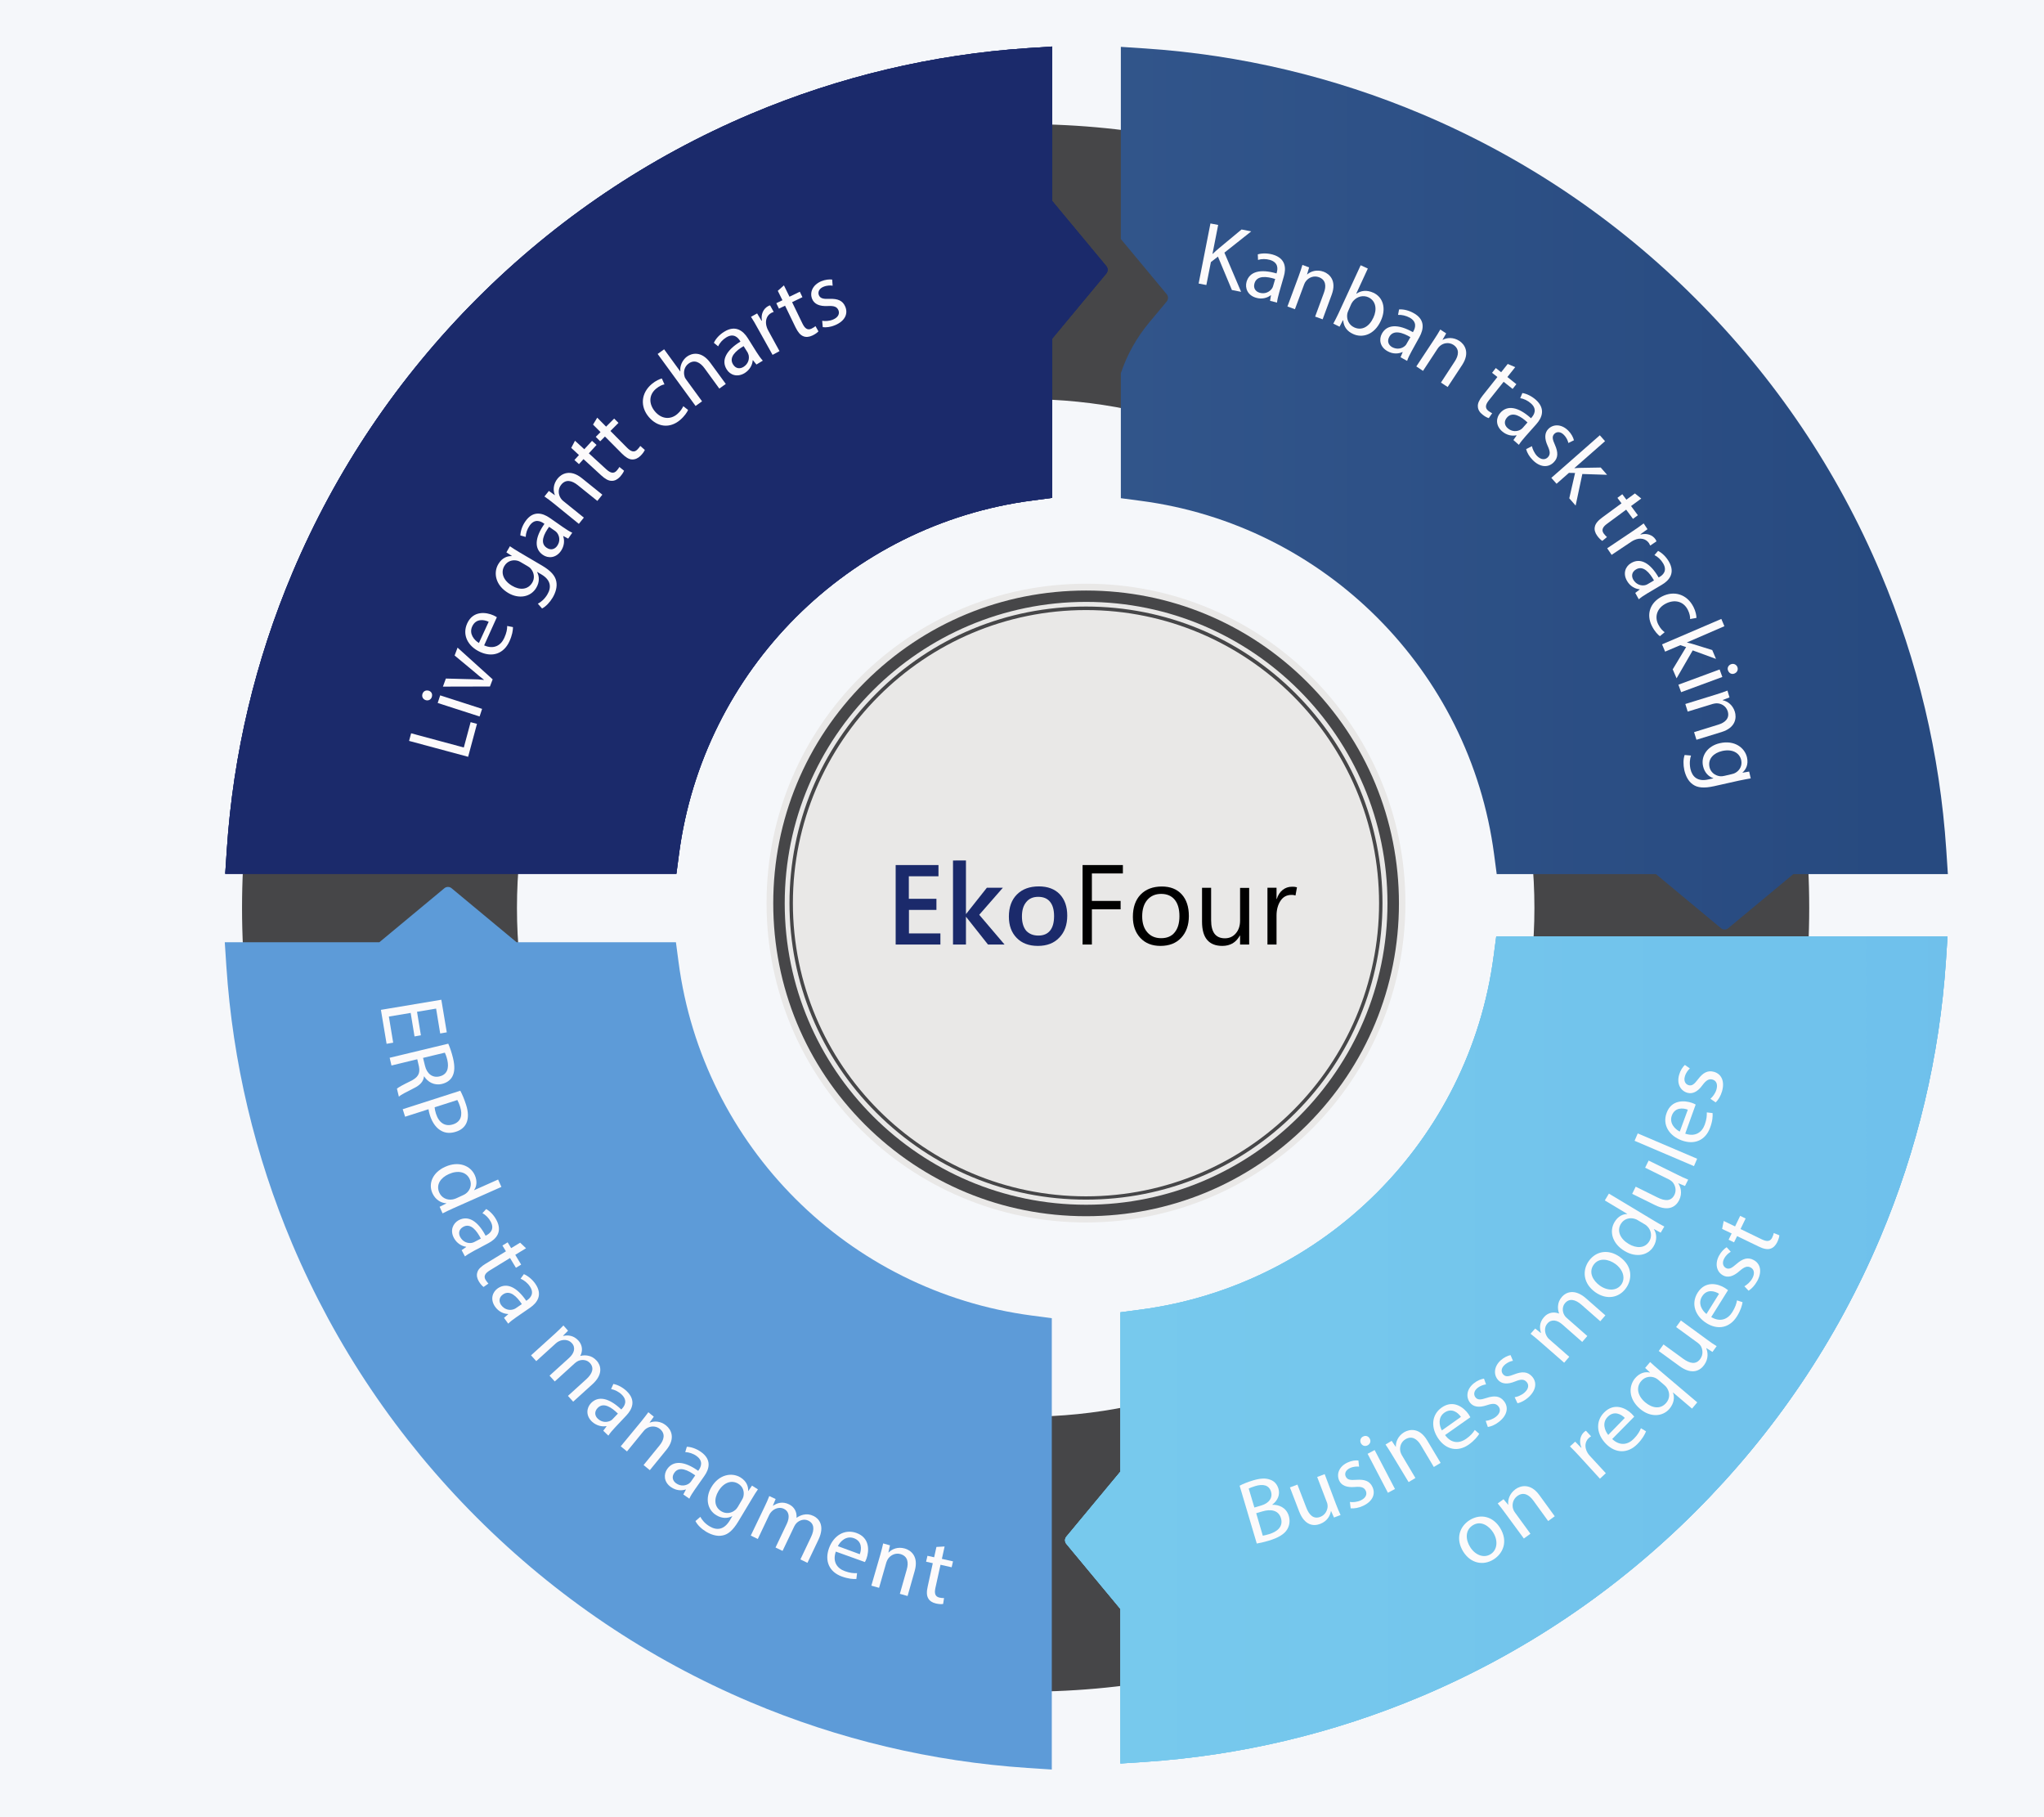 <?xml version="1.0" encoding="UTF-8" standalone="no"?>
<!-- Generator: Adobe Illustrator 26.0.3, SVG Export Plug-In . SVG Version: 6.00 Build 0)  -->

<svg
   version="1.1"
   x="0px"
   y="0px"
   viewBox="0 0 1800 1600"
   xml:space="preserve"
   id="svg9559"
   sodipodi:docname="ekofour_bez_sjena.svg"
   width="1800"
   height="1600"
   inkscape:version="1.2.2 (b0a8486541, 2022-12-01)"
   xmlns:inkscape="http://www.inkscape.org/namespaces/inkscape"
   xmlns:sodipodi="http://sodipodi.sourceforge.net/DTD/sodipodi-0.dtd"
   xmlns:xlink="http://www.w3.org/1999/xlink"
   xmlns="http://www.w3.org/2000/svg"
   xmlns:svg="http://www.w3.org/2000/svg"><defs
   id="defs9563">
		
		
		
		
		
		
		
		
		
		
		
		
		
		
		
		
		
		
		
		
		
		
		
		
		
		
		
		
		
		
		
		
		
	<filter
   style="color-interpolation-filters:sRGB"
   inkscape:label="Drop Shadow"
   id="filter1126"
   x="0.22"
   y="0.204"
   width="0.596"
   height="0.592"><feFlood
     flood-opacity="0.498"
     flood-color="rgb(0,0,0)"
     result="flood"
     id="feFlood1116" /><feComposite
     in="flood"
     in2="SourceGraphic"
     operator="in"
     result="composite1"
     id="feComposite1118" /><feGaussianBlur
     in="composite1"
     stdDeviation="10.693"
     result="blur"
     id="feGaussianBlur1120" /><feOffset
     dx="50"
     dy="0.247"
     result="offset"
     id="feOffset1122" /><feComposite
     in="SourceGraphic"
     in2="offset"
     operator="over"
     result="composite2"
     id="feComposite1124" /></filter><filter
   style="color-interpolation-filters:sRGB"
   inkscape:label="Drop Shadow"
   id="filter1204"
   x="0.225"
   y="0.241"
   width="0.584"
   height="0.518"><feFlood
     flood-opacity="0.498"
     flood-color="rgb(0,0,0)"
     result="flood"
     id="feFlood1194" /><feComposite
     in="flood"
     in2="SourceGraphic"
     operator="in"
     result="composite1"
     id="feComposite1196" /><feGaussianBlur
     in="composite1"
     stdDeviation="10.693"
     result="blur"
     id="feGaussianBlur1198" /><feOffset
     dx="50"
     dy="0.247"
     result="offset"
     id="feOffset1200" /><feComposite
     in="SourceGraphic"
     in2="offset"
     operator="over"
     result="composite2"
     id="feComposite1202" /></filter><filter
   style="color-interpolation-filters:sRGB"
   inkscape:label="Drop Shadow"
   id="filter1216"
   x="-0.035"
   y="-0.033"
   width="1.139"
   height="1.066"><feFlood
     flood-opacity="0.498"
     flood-color="rgb(0,0,0)"
     result="flood"
     id="feFlood1206" /><feComposite
     in="flood"
     in2="SourceGraphic"
     operator="in"
     result="composite1"
     id="feComposite1208" /><feGaussianBlur
     in="composite1"
     stdDeviation="10.693"
     result="blur"
     id="feGaussianBlur1210" /><feOffset
     dx="50"
     dy="0.247"
     result="offset"
     id="feOffset1212" /><feComposite
     in="SourceGraphic"
     in2="offset"
     operator="over"
     result="composite2"
     id="feComposite1214" /></filter><filter
   style="color-interpolation-filters:sRGB"
   inkscape:label="Drop Shadow"
   id="filter539"
   x="0.201"
   y="0.211"
   width="0.635"
   height="0.572"><feFlood
     flood-opacity="0.498"
     flood-color="rgb(0,0,0)"
     result="flood"
     id="feFlood529" /><feComposite
     in="flood"
     in2="SourceGraphic"
     operator="in"
     result="composite1"
     id="feComposite531" /><feGaussianBlur
     in="composite1"
     stdDeviation="12.761"
     result="blur"
     id="feGaussianBlur533" /><feOffset
     dx="50"
     dy="-7.357"
     result="offset"
     id="feOffset535" /><feComposite
     in="SourceGraphic"
     in2="offset"
     operator="over"
     result="composite2"
     id="feComposite537" /></filter><filter
   style="color-interpolation-filters:sRGB"
   inkscape:label="Drop Shadow"
   id="filter696"
   x="-0.078"
   y="-0.086"
   width="1.244"
   height="1.164"><feFlood
     flood-opacity="0.498"
     flood-color="rgb(0,0,0)"
     result="flood"
     id="feFlood686" /><feComposite
     in="flood"
     in2="SourceGraphic"
     operator="in"
     result="composite1"
     id="feComposite688" /><feGaussianBlur
     in="composite1"
     stdDeviation="18.203"
     result="blur"
     id="feGaussianBlur690" /><feOffset
     dx="50"
     dy="-4.654"
     result="offset"
     id="feOffset692" /><feComposite
     in="SourceGraphic"
     in2="offset"
     operator="over"
     result="composite2"
     id="feComposite694" /></filter></defs><sodipodi:namedview
   id="namedview9561"
   pagecolor="#ffffff"
   bordercolor="#000000"
   borderopacity="0.25"
   inkscape:showpageshadow="2"
   inkscape:pageopacity="0.0"
   inkscape:pagecheckerboard="0"
   inkscape:deskcolor="#d1d1d1"
   showgrid="false"
   inkscape:zoom="0.42099999"
   inkscape:cx="636.57959"
   inkscape:cy="723.27793"
   inkscape:window-width="1854"
   inkscape:window-height="1011"
   inkscape:window-x="66"
   inkscape:window-y="32"
   inkscape:window-maximized="1"
   inkscape:current-layer="svg9559" />
<style
   type="text/css"
   id="style2">
	.st0{fill:#F5F7FA;}
	.st1{fill:#E9E8E7;}
	.st23{fill:#464648;}
	.st355{fill:#1B2A6B;}
	.st358{fill:#5D9BD8;}
	.st362{fill:#FCFAFB;}

   #tr, #tl, #bl, #br {
      transition: transform 0.35s ease;
      transform-origin: center;
  }


</style>
<rect
   x="-152.976"
   y="-232.116"
   class="st0"
   width="2126.2"
   height="2115.6"
   id="rect4"
   style="display:inline" /><g
   id="Layer_1"
   transform="translate(-93.356,-200.592)"><g
   id="g10124"
   style="display:inline"
   inkscape:label="middle"><path
     class="st23"
     d="m 996.6,309.9 c -381.1,0 -690.1,308.9 -690.1,690.1 0,381.1 308.9,690.1 690.1,690.1 381.1,0 690,-308.9 690,-690.1 0,-381.1 -308.9,-690.1 -690,-690.1 m 0,1138.1 c -247.4,0 -448,-200.6 -448,-448 0,-247.4 200.6,-448 448,-448 247.4,0 448,200.6 448,448 0,247.4 -200.6,448 -448,448"
     id="path54"
     style="display:inline" /><g
     id="EKOFOUR"
     style="filter:url(#filter696)">
	
<path
   class="st1"
   d="m 1281,1000.4 c 0,155.3 -125.9,281.2 -281.3,281.2 -155.3,0 -281.3,-125.9 -281.3,-281.2 0,-155.3 125.9,-281.2 281.3,-281.2 155.4,-0.1 281.3,125.8 281.3,281.2"
   id="path9079"
   style="display:inline" /><g
   id="g9401"
   style="display:inline">
		<path
   class="st355"
   d="m 871.4,1036.9 h -39.3 v -70 h 37.7 v 9.9 h -26.1 v 19.8 H 868 v 9.8 h -24.2 v 20.7 h 27.7 v 9.8 z"
   id="path9387" />
		<path
   class="st355"
   d="m 928,1036.9 h -14.6 l -19.3,-24.4 H 894 v 24.4 h -11.4 v -74 H 894 v 47 h 0.2 l 18.2,-23 h 14.1 l -20.8,23.8 z"
   id="path9389" />
		<path
   class="st355"
   d="m 957.3,1038.1 c -7.8,0 -14,-2.3 -18.6,-7 -4.6,-4.7 -6.9,-10.9 -6.9,-18.8 0,-8.3 2.4,-14.8 7.1,-19.5 4.7,-4.7 11.1,-7.1 19.3,-7.1 7.8,0 14,2.3 18.4,6.9 4.4,4.6 6.6,10.9 6.6,18.8 0,8.1 -2.3,14.6 -7,19.4 -4.6,4.9 -10.9,7.3 -18.9,7.3 z m 0.5,-9.1 c 4.5,0 8,-1.5 10.3,-4.4 2.4,-3 3.5,-7.2 3.5,-12.8 0,-5.5 -1.2,-9.7 -3.6,-12.6 -2.4,-2.9 -5.8,-4.3 -10.4,-4.3 -4.5,0 -8,1.5 -10.5,4.6 -2.6,3.1 -3.8,7.3 -3.8,12.7 0,5.4 1.3,9.6 3.8,12.6 2.7,2.8 6.2,4.2 10.7,4.2 z"
   id="path9391" />
		<path
   d="m 1032.2,974.3 h -27.3 v 24.2 h 25.3 v 7.4 h -25.3 v 31 h -8.2 v -70 h 35.5 z"
   id="path9393" />
		<path
   d="m 1065.3,1038.1 c -7.4,0 -13.3,-2.3 -17.7,-7 -4.4,-4.7 -6.6,-10.9 -6.6,-18.6 0,-8.4 2.3,-14.9 6.8,-19.6 4.6,-4.7 10.8,-7.1 18.7,-7.1 7.5,0 13.3,2.3 17.5,6.9 4.2,4.6 6.3,11 6.3,19.1 0,8 -2.3,14.4 -6.8,19.2 -4.5,4.8 -10.6,7.1 -18.2,7.1 z m 0.6,-6.8 c 5.2,0 9.2,-1.7 11.9,-5.1 2.8,-3.4 4.2,-8.1 4.2,-14.3 0,-6.3 -1.4,-11.1 -4.2,-14.5 -2.8,-3.4 -6.8,-5.1 -11.9,-5.1 -5.1,0 -9.2,1.8 -12.2,5.3 -3,3.5 -4.5,8.3 -4.5,14.5 0,5.9 1.5,10.6 4.5,14 3,3.5 7.1,5.2 12.2,5.2 z"
   id="path9395" />
		<path
   d="m 1143.4,1036.9 h -8 v -7.9 h -0.2 c -1.7,3 -3.8,5.3 -6.3,6.8 -2.6,1.5 -5.6,2.3 -9.1,2.3 -6,0 -10.4,-1.8 -13.4,-5.3 -3,-3.5 -4.5,-8.9 -4.5,-16 v -29.9 h 8 v 28.6 c 0,5.3 1,9.2 3,11.9 2,2.6 5,4 9.1,4 3.9,0 7.1,-1.4 9.6,-4.3 2.5,-2.9 3.8,-6.6 3.8,-11.3 V 987 h 8 z"
   id="path9397" />
		<path
   d="m 1184.2,993.7 c -0.6,-0.2 -1.2,-0.3 -1.7,-0.4 -0.5,-0.1 -1.1,-0.1 -1.9,-0.1 -4.1,0 -7.3,1.7 -9.6,5.2 -2.3,3.5 -3.5,7.8 -3.5,13 v 25.5 h -8 v -50 h 8 v 9.9 h 0.2 c 1.1,-3.5 2.9,-6.2 5.2,-8 2.3,-1.8 5,-2.8 8.1,-2.8 1,0 1.9,0 2.6,0.1 0.7,0.1 1.3,0.2 1.9,0.4 z"
   id="path9399" />
	</g><path
   class="st23"
   d="m 999.7,742.4 c -142.3,0 -258.1,115.8 -258.1,258.1 0,142.3 115.8,258.1 258.1,258.1 142.3,0 258.1,-115.8 258.1,-258.1 0,-142.3 -115.8,-258.1 -258.1,-258.1 z m 0,519.1 c -69.7,0 -135.3,-27.2 -184.6,-76.5 -49.3,-49.3 -76.5,-114.9 -76.5,-184.6 0,-69.7 27.2,-135.3 76.5,-184.6 49.3,-49.3 114.9,-76.5 184.6,-76.5 69.7,0 135.3,27.2 184.6,76.5 49.3,49.3 76.5,114.9 76.5,184.6 0,69.7 -27.2,135.3 -76.5,184.6 -49.3,49.4 -114.9,76.5 -184.6,76.5"
   id="path9083"
   style="display:inline" /><path
   class="st23"
   d="m 999.8,735.2 c -146.4,0 -265.4,119.1 -265.4,265.4 0,146.3 119.1,265.4 265.4,265.4 146.4,0 265.4,-119.1 265.4,-265.4 0,-146.3 -119.1,-265.4 -265.4,-265.4 z m 0,540.9 c -73.6,0 -142.7,-28.7 -194.8,-80.7 -52,-52 -80.7,-121.2 -80.7,-194.8 0,-73.6 28.7,-142.7 80.7,-194.7 52,-52 121.2,-80.7 194.8,-80.7 73.6,0 142.7,28.7 194.8,80.7 52,52 80.7,121.2 80.7,194.8 0,73.6 -28.7,142.7 -80.7,194.8 -52.1,52 -121.3,80.6 -194.8,80.6"
   id="path9081"
   style="display:inline" /></g></g>
	
	
	
	
	
	
	
	
	
	
	
	
	
	
	
	
	
	
	
	
	
	
	
	
	
	
	
	
	
	
	
	
	
	
	
	
	
	
	
	
	
	
	
	
	
	
	
	
	
	
	
	
	
	
	
	
	
	
	
	
	
	
	
	
	
	
	
	
	
	
	
	
	
	
	
	
	
	
	
	
	
	
	
	
	
	
	
	
	
	
	
	
	
	
	
	
	
	
	
	
	
	
	
	
	
	
	
	
	
	
	
	
	
	
	
	
	
	
	
	
	
	
	
	
	
	
	
	
	
	
	
	
	
	
	
	
	
	
	
	
	
	
	
	
	
	
	
	
	
	
	
	
	
	
	
	
	
	
	
	
	
	
	
	
	
	
	
	
	
	
	
	
	
	
	
	
	
	
	
	
	
	
	
	
	
	
	
	
	
	
	
	
	
	
	
	
	
	
	
	
	
	
	
	
	
	
	
	
	
	
	
	
	
	
	
	
	
	
	
	
	
	
	
	
	
	
	
	
	
	
	
	
	
	
	
	
	
	
	
	
	
	
	
	
	
	
	
	
	
	
	
	
	
	
	
	
	
	
	
	
	
	
	
	
	
	
	
	
	
	
	
	
	
	
	
	
	
	
	
	
	
	
	
	
	
	
	
	
	
	
	
	
	
	
	
	
	
	
	
	
	
	
	
	
	
	
	
	
	
	
	
	
	
	
	
	
	
	
	
	
	
	
	
	
	
	
	
	
	
	
	
	
	
	
	
	
	
	
	
	
	
	
	
	
	
	
	
	
	
	
	
	
	
	
	
	
	
	
	
	
	
	
	
	
	
	
	
	
	
	
	
	
	
	
	
	
	
	
	
	
	
	
	
	
	
	
	
	
	
	
	
	
	
	
	
	
	
	
	
	
	
	
	
	
	
	
	
	
	
	
	
	
	
	
	
	
	
	
	
	
	
	
	
	
	
	
	
	
	
	
	
	
	
	
	
	
	
	
	
	
	
	
	
	
	
	
	
	
	
	
	
	
	
	
	
	
	
	
	
	
	
	
	
	
	
	
	
	
	
	
	
	
	
	
	
	
	
	
	
	
	
	
	
	
	
	
	
	
	
	
	
	
	
	
	
	
	
	
	
	
	
	
	
	
	
	
	
	
	
	
	
	
	
	
	
	
	
	
	
	
	
	
	
	
	
	
	
	
	
	
	
	
	
	
	
	
	
	
	
	
	
	
	
	
	
	
	
	
	
	
	
	
	
	
	
	
	
	
	
	
	
	
	
	
	
	
	
	
	
	
	
	
	
	
	
	
	
	
	
	
	
	
	
	
	
	
	
	
	
	
	
	
	
	
	
	
	
	
	
	
	
	
	
	
	
	
	
	
	
	
	
	
	
	
	
	
	
	
	
	
	
	
	
	
	
	
	
	
	
	
	
	
	
	
	
	
	
	
	
	
	
	
	
	
	
	
	
	
	
	
	
	
	
	
	
	
	
	
	
	
	
	
	
	
	
	
	
	
	
	
	
	
	
	
	
	
	
	
	
	
	
	
	
	
	
	
	
	
	
	
	
	
	
	
	
	
	
	
	
	
	
	
	
	
	
	
	
	
	
	
	
	
	
	
	
	
	
	
	
	
	
	
	
	
	
	
	
	
	
	
	
	
	
	
	
	
	
	
	
	
	
	
	
	
	
	
	
	
	
	
	
	
	
	
	
	
	
	
	
	
	
	
	
	
	
	
	
	
	
	
	
	
	
	
	
	
	
	
	
	
	
	
	
	
	
	
	
	
	
	
	
	
	
	
	
	
	
	
	
	
	
	
	
	
	
	
	
	
	
	
	
	
	
	
	
	
	
	
	
	
	
	
	
	
	
	
	
	
	
	
	
	
	
	
	
	
	
	
	
	
	
	
	
	
	
	
	
	
	
	
	
	
	
	
	
	
	
	
	
	
	
	
	
	
	
	
	
	
	
	
	
	
	
	
	
	
	
	
	
	
	
	
	
	
	
	
	
	
	
	
	
	
	
	
	
	
	
	
	
	
	
	
	
	
	
	
	
	
	
	
	
	
	
	
	
	
	
	
	
	
	
	
	
	
	
	
	
	
	
	
	
	
	
	
	
	
	
	
	
	
	
	
	
	
	
	
	
	
	
	
	
	
	
	
	
	
	
	
	
	
	
	
	
	
	
	
	
	
	
	
	
	
	
	
	
	
	
	
	
	
	
	
	
	
	
	
	
	
	
	
	
	
	
	
	
	
	
	
	
	
	
	
	
	
	
	
	
	
	
	
	
	
	
	
	
	
	
	
	
	
	
	
	
	
	
	
	
	
	
	
	
	
	
	
	
	
	
	
	
	
	
	
	
	
	
	
	
	
	
	
	
	
	
	
	
	
	
	
	
	
	
	
	
	
	
	
	
	
	
	
	
	
	
	
	
	
	
	
	
	
	
	
	
	
	
	
	
	
	
	
	
	
	
	
	
	
	
	
	
	
	
	
	
	
	
	
	
	
	
	
	
	
	
	
	
	
	
	
	
	
	
	
	
	
	
	
	
	
	
	
	
	
	
	
	
	
	
	
	
	
	
	
	
	
	
	
	
	
	
	
	
	
	
	
	
	
	
	
	
	
	
	
	
	
	
	
	
	
	
	
	
	
	
	
	
	
	
	
	
	
	
	
	
	
	
	
	
	
	
	
	
	
	
	
	
	
	
	
	
	
	
	
	
	
	
	
	
	
	
	
	
	
	
	
	
	
	
	
	
	
	
	
	
	
	
	
	
	
	
	
	
	
	
	
	
	
	
	
	
	
	
	
	
	
	
	
	
	
	
	
	
	
	
	
	
	
	
	
	
	
	
	
	
	
	
	
	
	
	
	
	
	
	
	
	
	
	
	
	
	
	
	
	
	
	
	
	
	
	
	
	
	
	
	
	
	
	
	
	
	
	
	
	
	
	
	
	
	
	
	
	
	
	
	
	
	
	
	
	
	
	
	
	
	
	
	
	
	
	
	
	
	
	
	
	
	
	
	
	
	
	
	
	
	
	
	
	
	
	
	
	
	
	
	
	
	
	
	
	
	
	
	
	
	
	
	
	
	
	
	
	
	
	
	
	
	
	
	
	
	
	
	
	
	
	
	
	
	
	
	
	
	
	
	
	
	
	
	
	
	
	
	
	
	
	
	
	
	
	
	
	
	
	
	
	
	
	
	
	
	
	
	
	
	
	
	
	
	
	
	
	
	
	
	
	
	
	
	
	
	
	
	
	
	
	
	
	
	
	
	
	
	
	
	
	
	
	
	
	
	
	
	
	
	
	
	
	
	
	
	
	
	
	
	
	
	
	
	
	
	
	
	
	
	
	
	
	
	
	
	
	
	
	
	
	
	
	
	
	
	
	
	
	
	
	
	
	
	
	
	
	
	
	
	
	
	
	
	
	
	
	
	
	
	
	
	
	
	
	
	
	
	
	
	
	
	
	
	
	
	
	
	
	
	
	
	
	
	
	
	
	
	
	
	
	
	
	
	
	
	
	
	
	
	
	
	
	
	
	
	
	
	
	
	
	
	
	
	
	
	
	
	
	
	
	
	
	
	
	
	
	
	
	
	
	
	
	
	
	
	
	
	
	
	
	
	
	
	
	
	
	
	
	
	
	
	
	
	
	
	
	
	
	
	
	
	
	
	
	
	
	
	
	
	
	
	
	
	
	
	
	
	
	
	
	
	
	
	
	
	
	
	
	
	
	
	
	
	
	
	
	
	
	
	
	
	
	
	
	
	
	
	
	
	
	
	
	
	
	
	
	
	
	
	
	
	
	
	
	
	
	
	
	
	
	
	
	
	
	
	
	
	
	
	
	
	
	
	
	
	
	
	
	
	
	
	
	
	
	
	
	
	
	
	
	
	
	
	
	
	
	
	
	
	
	
	
	
	
	
	
	
	
	
	
	
	
	
	
	
	
	
	
	
	
	
	
	
	
	
	
	
	
	
	
	
	
	
	
	
	
	
	
	
	
	
	
	
	
	
	
	
	
	
	
	
	
	
	
	
	
	
	
	
	
	
	
	
	
	
	
	
	
	
	
	
	
	
	
	
	
	
	
	
	
	
	
	
	
	
	
	
	
	
	
	
	
	
	
	
	
	
	
	
	
	
	
	
	
	
	
	
	
	
	
	
	
	
	
	
	
	
	
	
	
	
	
	
	
	
	
	
	
	
	
	
	
	
	
	
	
	
	
	
	
	
	
	
	
	
	
	
	
	
	
	
	
	
	
	
	
	
	
	
	
	
	
	
	
	
	
	
	
	
	
	
	
	
	
	
	
	
	
	
	
	
	
	
	
	
	
	
	
	
	
	
	
	
	
	
	
	
	
	
	
	
	
	
	
	
	
	
	
	
	
	
	
	
	
	
	
	
	
	
	
	
	
	
	
	
	
	
	
	
	
	
	
	
	
	
	
	
	
	
	
	
	
	
	
	
	
	
	
	
	
	
	
	
	
	
	
	
	
	
	
	
	
	
	
	
	
	
	
	
	
	
	
	
	
	
	
	
	
	
	
	
	
	
	
	
	
	
	
	
	
	
	
	
	
	
	
	
	
	
	
	
	
	
	
	
	
	
	
	
	
	
	
	
	
	
	
	
	
	
	
	
	
	
	
	
	
	
	
	
	
	
	
	
	
	
	
	
	
	
	
	
	
	
	
	
	
	
	
	
	
	
	
	
	
	
	
	
	
	
	
	
	
	
	
	
	
	
	
	
	
	
	
	
	
	
	
	
	
	
	
	
	
	
	
	
	
	
	
	
	
	
	
	
	
	
	
	
	
	
	
	
	
	
	
	
	
	
	
	
	
	
	
	
	
	
	
	
	
	
	
	
	
	
	
	
	
	
	
	
	
	
	
	
	
	
	
	
	
	
	
	
	
	
	
	
	
	
	
	
	
	
	
	
	
	
	
	
	
	
	
	
	
	
	
	
	
	
	
	
	
	
	
	
	
	
	
	
	
	
	
	
	
	
	
	
	
	
	
	
	
	
	
	
	
	
	
	
	
	
	
	
	
	
	
	
	
	
	
	
	
	
	
	
	
	
	
	
	
	
	
	
	
	
	
	
	
	
	
	
	
	
	
	
	
	
	
	
	
	
	
	
	
	
	
	
	
	
	
	
	
	
	
	
	
	
	
	
	
	
	
	
	
	
	
	
	
	
	
	
	
	
	
	
	
	
	
	
	
	
	
	
	
	
	
	
	
	
	
	
	
	
	
	
	
	
	
	
	
	
	
	
	
	
	
	
	
	
	
	
	
	
	
	
	
	
	
	
	
	
	
	
	
	
	
	
	
	
	
	
	
	
	
	
	
	
	
	
	
	
	
	
	
	
	
	
	
	
	
	
	
	
	
	
	
	
	
	
	
	
	
	
	
	
	
	
	
	
	
	
	
	
	
	
	
	
	
	
	
	
	
	
	
	
	
	
	
	
	
	
	
	
	
	
	
	
	
	
	
	
	
	
	
	
	
	
	
	
	
	
	
	
	
	
	
	
	
	
	
	
	
	
	
	
	
	
	
	
	
	
	
	
	
	
	
	
	
	
	
	
	
	
	
	
	
	
	
	
	
	
	
	
	
	
	
	
	
	
	
	
	
	
	
	
	
	
	
	
	
	
	
	
	
	
	
	
	
	
	
	
	
	
	
	
	
	
	
	
	
	
	
	
	
	
	
	
	
	
	
	
	
	
	
	
	
	
	
	
	
	
	
	
	
	
	
	
	
	
	
	
	
	
	
	
	
	
	
	
	
	
	
	
	
	
	
	
	
	
	
	
	
	
	
	
	
	
	
	
	
	
	
	
	
	
	
	
	
	
	
	
	
	
	
	
	
	
	
	
	
	
	
	
	
	
	
	
	
	
	
	
	
	
	
	
	
	
	
	
	
	
	
	
	
	
	
	
	
	
	
	
	
	
	
	
	
	
	
	
	
	
	
	
	
	
	
	
	
	
	
	
	
	
	
	
	
	
	
	
	
	
	
	
	
	
	
	
	
	
	
	
	
	
	
	
	
	
	
	
	
	
	
	
	
	
	
	
	
	
	
	
	
	
	
	
	
	
	
	
	
	
	
	
	
	
	
	
	
	
	
	
	
	
	
	
	
	
	
	
	
	
	
	
	
	
	
	
	
	
	
	
	
	
	
	
	
	
	
	
	
	
	
	
	
	
	
	
	
	
	
	
	
	
	
	
	
	
	
	
	
	
	
	
	
	
	
	
	
	
	
	
	
	
	
	
	
	
	
	
	
	
	
	
	
	
	
	
	
	
	
	
	
	
	
	
	
	
	
	
	
	
	
	
	
	
	
	
	
	
	
	
	
	
	
	
	
	
	
	
	
	
	
	
	
	
	
	
	
	
	
	
	
	
	
	
	
	
	
	
	
	
	
	
	
	
	
	
	
	
	
	
	
	
	
	
	
	
	
	
	
	
	
	
	
	
	
	
	
	
	
	
	
	
	
	
	
	
	
	
	
	
	
	
	
	
	
	
	
	
	
	
	
	
	
	
	
	
	
	
	
	
	
	
	
	
	
	
	
	
	
	
	
	
	
	
	
	
	
	
	
	
	
	
	
	
	
	
	
	
	
	
	
	
	
	
	
	
	
	
	
	
	
	
	
	
	
	
	
	
	
	
	
	
	
	
	
	
	
	
	
	
	
	
	
	
	
	
	
	
	
	
	
	
	
	
	
	
	
	
	
	
	
	
	
	
	
	
	
	
	
	
	
	
	
	
	
	
	
	
	
	
	
	
	
	
	
	
	
	
	
	
	
	
	
	
	
	
	
	
	
	
	
	
	
	
	
	
	
	
	
	
	
	
	
	
	
	
	
	
	
	
	
	
	
	
	
	
	
	
	
	
	
	
	
	
	
	
	
	
	
	
	
	
	
	
	
	
	
	
	
	
	
	
	
	
	
	
	
	
	
	
	
	
	
	
	
	
	
	
	
	
	
	
	
	
	
	
	
	
	
	
	
	
	
	
	
	
	
	
	
	
	
	
	
	
	
	
	
	
	
	
	
	
	
	
	
	
	
	
	
	
	
	
	
	
	
	
	
	
	
	
	
	
	
	
	
	
	
	
	
	
	
	
	
	
	
	
	
	
	
	
	
	
	
	
	
	
	
	
	
	
	
	
	
	
	
	
	
	
	
	
	
	
	
	
	
	
	
	
	
	
	
	
	
	
	
	
	
	
	
	
	
	
	
	
	
	
	
	
	
	
	
	
	
	
	
	
	
	
	
	
	
	
	
	
	
	
	
	
	
	
	
	
	
	
	
	
	
	
	
	
	
	
	
	
	
	
	
	
	
	
	
	
	
	
	
	
	
	
	
	
	
	
	
	
	
	
	
	
	
	
	
	
	
	
	
	
	
	
	
	
	
	
	
	
	
	
	
	
	
	
	
	
	
	
	
	
	
	
	
	
	<g
   id="tr"
   style="display:inline;filter:url(#filter1216)"
   inkscape:label="tr">
		<g
   id="g8902"
   style="display:inline">
			<defs
   id="defs8582">
				<path
   id="SVGID_00000024696598704879741020000005860652868522919321_"
   d="m 1562.1,1018.8 c -1.1,0 -2.3,-0.4 -3.2,-1.2 l -56.9,-47.3 -0.3,-0.3 h -140.3 l -2.3,-17.4 C 1337.8,790.6 1209.8,662.5 1047.8,641.3 L 1030.4,639 V 529 c 5.4,-16.2 13.8,-31.3 24.9,-44.6 l 15.5,-18.6 c 1.5,-1.9 1.5,-4.5 0,-6.4 l -40.4,-48.6 V 241.6 l 21.3,1.4 c 84.2,5.6 166.3,25.1 244,57.9 90.3,38.2 171.5,92.9 241.1,162.6 69.7,69.7 124.4,150.8 162.6,241.2 32.8,77.6 52.3,159.7 57.9,244 l 1.4,21.3 h -136.1 l -57.3,47.6 c -0.4,0.3 -0.8,0.6 -1.2,0.8 -0.7,0.2 -1.3,0.4 -2,0.4" />
			</defs>
			
				<linearGradient
   id="SVGID_00000155839912849323668890000014061202545270575533_"
   gradientUnits="userSpaceOnUse"
   x1="1030.32"
   y1="630.195"
   x2="1758.68"
   y2="630.195">
				<stop
   offset="0"
   style="stop-color:#31558A"
   id="stop8584" />
				<stop
   offset="3.125000e-02"
   style="stop-color:#31558A"
   id="stop8586" />
				<stop
   offset="4.687500e-02"
   style="stop-color:#31548A"
   id="stop8588" />
				<stop
   offset="6.250000e-02"
   style="stop-color:#30548A"
   id="stop8590" />
				<stop
   offset="7.812500e-02"
   style="stop-color:#30548A"
   id="stop8592" />
				<stop
   offset="9.375000e-02"
   style="stop-color:#305489"
   id="stop8594" />
				<stop
   offset="0.125"
   style="stop-color:#305389"
   id="stop8596" />
				<stop
   offset="0.141"
   style="stop-color:#305389"
   id="stop8598" />
				<stop
   offset="0.156"
   style="stop-color:#2F5389"
   id="stop8600" />
				<stop
   offset="0.188"
   style="stop-color:#305388"
   id="stop8602" />
				<stop
   offset="0.203"
   style="stop-color:#2F5388"
   id="stop8604" />
				<stop
   offset="0.219"
   style="stop-color:#2F5288"
   id="stop8606" />
				<stop
   offset="0.25"
   style="stop-color:#2F5288"
   id="stop8608" />
				<stop
   offset="0.266"
   style="stop-color:#2F5287"
   id="stop8610" />
				<stop
   offset="0.281"
   style="stop-color:#2E5187"
   id="stop8612" />
				<stop
   offset="0.297"
   style="stop-color:#2E5187"
   id="stop8614" />
				<stop
   offset="0.312"
   style="stop-color:#2E5187"
   id="stop8616" />
				<stop
   offset="0.344"
   style="stop-color:#2E5187"
   id="stop8618" />
				<stop
   offset="0.359"
   style="stop-color:#2D5187"
   id="stop8620" />
				<stop
   offset="0.375"
   style="stop-color:#2D5086"
   id="stop8622" />
				<stop
   offset="0.406"
   style="stop-color:#2D5086"
   id="stop8624" />
				<stop
   offset="0.422"
   style="stop-color:#2D5085"
   id="stop8626" />
				<stop
   offset="0.438"
   style="stop-color:#2C5085"
   id="stop8628" />
				<stop
   offset="0.469"
   style="stop-color:#2C5085"
   id="stop8630" />
				<stop
   offset="0.484"
   style="stop-color:#2C4F85"
   id="stop8632" />
				<stop
   offset="0.5"
   style="stop-color:#2C4F85"
   id="stop8634" />
				<stop
   offset="0.516"
   style="stop-color:#2C4F84"
   id="stop8636" />
				<stop
   offset="0.531"
   style="stop-color:#2C4E84"
   id="stop8638" />
				<stop
   offset="0.562"
   style="stop-color:#2B4E84"
   id="stop8640" />
				<stop
   offset="0.578"
   style="stop-color:#2B4E84"
   id="stop8642" />
				<stop
   offset="0.594"
   style="stop-color:#2B4E84"
   id="stop8644" />
				<stop
   offset="0.625"
   style="stop-color:#2B4E83"
   id="stop8646" />
				<stop
   offset="0.641"
   style="stop-color:#2A4D83"
   id="stop8648" />
				<stop
   offset="0.656"
   style="stop-color:#2A4D83"
   id="stop8650" />
				<stop
   offset="0.688"
   style="stop-color:#2A4D83"
   id="stop8652" />
				<stop
   offset="0.719"
   style="stop-color:#2A4C82"
   id="stop8654" />
				<stop
   offset="0.734"
   style="stop-color:#294C82"
   id="stop8656" />
				<stop
   offset="0.75"
   style="stop-color:#294C82"
   id="stop8658" />
				<stop
   offset="0.781"
   style="stop-color:#294C82"
   id="stop8660" />
				<stop
   offset="0.797"
   style="stop-color:#294B81"
   id="stop8662" />
				<stop
   offset="0.812"
   style="stop-color:#284B81"
   id="stop8664" />
				<stop
   offset="0.844"
   style="stop-color:#284B81"
   id="stop8666" />
				<stop
   offset="0.859"
   style="stop-color:#284B81"
   id="stop8668" />
				<stop
   offset="0.875"
   style="stop-color:#284B80"
   id="stop8670" />
				<stop
   offset="0.906"
   style="stop-color:#274A80"
   id="stop8672" />
				<stop
   offset="0.938"
   style="stop-color:#274A80"
   id="stop8674" />
				<stop
   offset="0.953"
   style="stop-color:#274A80"
   id="stop8676" />
				<stop
   offset="0.969"
   style="stop-color:#274A80"
   id="stop8678" />
				<stop
   offset="1"
   style="stop-color:#274A80"
   id="stop8680" />
			</linearGradient>
			
				<use
   xlink:href="#SVGID_00000024696598704879741020000005860652868522919321_"
   style="overflow:visible;fill:url(#SVGID_00000155839912849323668890000014061202545270575533_)"
   id="use8683" />
			<clipPath
   id="SVGID_00000085208962741189020870000010225930061311143609_">
				<use
   xlink:href="#SVGID_00000024696598704879741020000005860652868522919321_"
   style="overflow:visible"
   id="use8685" />
			</clipPath>
			
		</g>
	<g
   id="g513"
   inkscape:label="kanban"><path
     class="st362"
     d="m 1109.3,397.1 6.8,1.3 -5,25.5 h 0.2 c 1.8,-1.8 3.6,-3.4 5.3,-4.8 l 20.1,-16.7 8.5,1.7 -23.6,18.7 14.7,34.5 -8.1,-1.6 -12.3,-29.4 -6.2,4.8 -4,20.2 -6.8,-1.3 z"
     id="path9404" /><path
     class="st362"
     d="m 1161.8,465.2 0.8,-4.8 -0.2,-0.1 c -2.9,2.3 -7.7,3.8 -13,2.2 -7.5,-2.2 -9.8,-8.6 -8.3,-14 2.6,-9 12,-11.6 26.4,-7.4 l 0.2,-0.8 c 0.9,-3.1 1.6,-8.8 -6,-11.1 -3.5,-1 -7.4,-1 -10.5,0 l -0.2,-4.9 c 3.7,-1.1 8.5,-1.1 13.2,0.2 11.4,3.3 11.9,11.9 9.7,19.3 l -4,13.9 c -0.9,3.2 -1.7,6.4 -2,9.1 z m 4.5,-19.2 c -7.3,-2.3 -16.1,-3.4 -18.2,3.8 -1.3,4.4 1.1,7.3 4.5,8.3 4.8,1.4 8.8,-0.8 10.8,-3.6 0.4,-0.6 0.8,-1.3 1,-2 z"
     id="path9406" /><path
     class="st362"
     d="m 1187,443.5 c 1.4,-3.8 2.4,-6.9 3.3,-9.9 l 5.9,2.2 -1.8,6.1 0.1,0.1 c 3.1,-2.8 8.5,-4.6 14.5,-2.4 5,1.9 11.7,7.7 7.1,20.2 l -8,21.7 -6.6,-2.4 7.7,-20.9 c 2.2,-5.9 1.8,-11.5 -4.4,-13.8 -4.4,-1.6 -8.9,0.2 -11.4,3.5 -0.6,0.7 -1.2,1.8 -1.6,2.9 l -8.1,21.8 -6.6,-2.4 z"
     id="path9408" /><path
     class="st362"
     d="m 1217.5,485.3 c 1.3,-2.3 3,-5.8 4.5,-8.9 l 19.6,-42.5 6.3,2.9 -10.2,22.1 0.1,0.1 c 4.1,-2.9 9.3,-3.5 15,-0.9 8.7,4 11.5,14.1 6.5,24.8 -5.8,12.6 -16.6,15.2 -24.4,11.5 -5.1,-2.3 -8.2,-6.2 -8.7,-12 l -0.2,-0.1 -3,5.7 z m 13.1,-11.1 c -0.4,0.8 -0.6,1.7 -0.8,2.5 -0.8,5 1.5,9.8 6.1,11.9 6.7,3.1 13.2,-0.5 16.9,-8.6 3.3,-7 2.4,-14.7 -4.4,-17.9 -4.4,-2 -9.8,-0.9 -13.4,3.3 -0.5,0.7 -1.1,1.4 -1.6,2.4 z"
     id="path9410" /><path
     class="st362"
     d="m 1276.7,514.9 1.9,-4.5 -0.2,-0.1 c -3.4,1.6 -8.3,2 -13.1,-0.7 -6.9,-3.8 -7.7,-10.6 -5,-15.5 4.5,-8.2 14.3,-8.6 27.3,-1.3 l 0.4,-0.7 c 1.6,-2.8 3.6,-8.3 -3.3,-12.1 -3.1,-1.7 -7,-2.6 -10.2,-2.4 l 0.9,-4.8 c 3.8,-0.3 8.5,0.8 12.8,3.2 10.4,5.7 8.9,14.2 5.2,21 l -7,12.7 c -1.6,2.9 -3.1,5.9 -3.9,8.4 z m 8.7,-17.7 c -6.6,-3.9 -14.9,-6.9 -18.6,-0.3 -2.2,4 -0.6,7.3 2.5,9.1 4.4,2.4 8.8,1.2 11.3,-1.1 0.6,-0.5 1.1,-1.1 1.4,-1.8 z"
     id="path9412" /><path
     class="st362"
     d="m 1306.2,499.4 c 2.2,-3.3 3.9,-6.1 5.5,-8.9 l 5.2,3.4 -3.2,5.6 0.1,0.1 c 3.6,-2 9.3,-2.6 14.7,0.9 4.5,2.9 9.7,10.2 2.4,21.3 l -12.7,19.3 -5.9,-3.9 12.2,-18.7 c 3.4,-5.2 4.3,-10.8 -1.2,-14.5 -3.9,-2.5 -8.7,-1.8 -11.8,0.9 -0.8,0.6 -1.5,1.5 -2.2,2.5 l -12.8,19.5 -5.9,-3.9 z"
     id="path9414" /><path
     class="st362"
     d="m 1377.7,523.6 -6.9,8.7 7.9,6.3 -3.3,4.2 -7.9,-6.3 -13,16.3 c -3,3.8 -3.6,6.7 -0.6,9.2 1.4,1.1 2.7,1.8 3.5,2.2 l -3,4.3 c -1.4,-0.4 -3.4,-1.4 -5.5,-3.1 -2.6,-2 -4,-4.5 -4.1,-7 -0.3,-2.9 1.3,-6 4.1,-9.6 l 13.1,-16.5 -4.7,-3.7 3.3,-4.2 4.7,3.7 5.8,-7.3 z"
     id="path9416" /><path
     class="st362"
     d="m 1376.1,587.8 2.8,-4 -0.2,-0.2 c -3.6,0.8 -8.5,0.1 -12.7,-3.6 -5.8,-5.2 -5.2,-12 -1.4,-16.2 6.2,-7 15.8,-5.3 27,4.8 l 0.5,-0.6 c 2.1,-2.4 5.3,-7.3 -0.6,-12.5 -2.7,-2.4 -6.2,-4.1 -9.4,-4.6 l 1.9,-4.5 c 3.8,0.6 8.1,2.7 11.8,5.9 8.8,7.9 5.6,15.8 0.4,21.6 l -9.6,10.8 c -2.2,2.5 -4.3,5.1 -5.7,7.3 z m 12.4,-15.5 c -5.6,-5.2 -13,-10 -18,-4.4 -3,3.4 -2.2,7 0.5,9.4 3.8,3.4 8.3,3.1 11.3,1.4 0.7,-0.4 1.3,-0.9 1.8,-1.4 z"
     id="path9418" /><path
     class="st362"
     d="m 1392.4,593.2 c 0.5,2.4 2.1,6.1 4.5,8.6 3.6,3.6 7.1,3.5 9.4,1.3 2.4,-2.4 2.3,-5.1 0,-10.1 -3.1,-6.7 -2.7,-11.7 0.6,-15 4.4,-4.4 11.6,-4.4 17.5,1.5 2.8,2.8 4.4,6 5,8.5 l -4.9,2.4 c -0.4,-1.8 -1.4,-4.6 -4,-7.2 -2.9,-3 -6.3,-2.9 -8.3,-0.9 -2.3,2.3 -1.7,4.9 0.5,9.8 2.9,6.6 2.9,11.4 -1.2,15.4 -4.8,4.8 -12,4.4 -18.4,-2.1 -3,-3 -5,-6.5 -5.8,-9.6 z"
     id="path9420" /><path
     class="st362"
     d="m 1429.8,612.5 0.1,0.1 c 1.7,-0.2 3.8,-0.3 5.6,-0.3 l 17.5,-0.3 5.6,6.4 -21.8,-0.7 -5.9,27.8 -5.6,-6.4 5.1,-22.3 -5.4,-0.1 -10.9,9.6 -4.6,-5.2 42.7,-37.5 4.6,5.2 z"
     id="path9422" /><path
     class="st362"
     d="m 1488.7,639.3 -9,6.6 6,8.1 -4.3,3.2 -6,-8.1 -16.8,12.4 c -3.9,2.8 -5.2,5.6 -2.9,8.7 1.1,1.5 2.1,2.4 2.8,3 l -4.1,3.4 c -1.3,-0.8 -2.9,-2.3 -4.5,-4.5 -1.9,-2.6 -2.7,-5.4 -2.1,-7.9 0.5,-2.8 2.8,-5.5 6.5,-8.2 l 17,-12.5 -3.6,-4.8 4.3,-3.2 3.6,4.8 7.5,-5.5 z"
     id="path9424" /><path
     class="st362"
     d="m 1480.9,668.2 c 3.8,-2.5 7,-4.8 9.9,-7 l 3.4,5.1 -6.2,4.4 0.2,0.3 c 5.3,-1.4 10.4,0.3 13,4.2 0.4,0.7 0.7,1.2 0.9,1.8 l -5.5,3.7 c -0.3,-0.7 -0.6,-1.3 -1.1,-2.1 -2.8,-4.1 -7.8,-5 -12.8,-2.8 -0.9,0.4 -1.9,0.9 -2.9,1.6 l -17.2,11.5 -3.9,-5.8 z"
     id="path9426" /><path
     class="st362"
     d="m 1483.4,722.4 3.9,-3 -0.1,-0.2 c -3.7,-0.3 -8.2,-2.5 -11,-7.3 -4,-6.8 -1.3,-13 3.6,-15.8 8.1,-4.8 16.7,-0.2 24.2,12.7 l 0.7,-0.4 c 2.8,-1.6 7.3,-5.3 3.2,-12.1 -1.8,-3.1 -4.7,-5.8 -7.6,-7.2 l 3.2,-3.7 c 3.4,1.7 6.9,5 9.4,9.2 6,10.2 0.5,16.8 -6.2,20.7 l -12.5,7.4 c -2.9,1.7 -5.6,3.5 -7.7,5.3 z m 16.5,-11 c -3.8,-6.7 -9.4,-13.5 -15.8,-9.7 -3.9,2.3 -4.2,6 -2.4,9.1 2.6,4.3 6.9,5.5 10.3,4.8 0.7,-0.2 1.5,-0.4 2.1,-0.8 z"
     id="path9428" /><path
     class="st362"
     d="m 1505.1,760.5 c -1.7,-1.2 -4.7,-4.3 -7,-8.9 -5.3,-10.4 -1.6,-20.8 8.9,-26.1 10.6,-5.4 22,-2 27.7,9.3 1.9,3.7 2.6,7.5 2.6,9.6 l -5.6,1 c 0.1,-1.9 -0.3,-4.7 -2,-8.1 -4,-7.9 -12,-9.2 -19.2,-5.6 -8,4 -10.3,11.7 -6.8,18.5 1.8,3.6 3.9,5.5 5.6,6.8 z"
     id="path9430" /><path
     class="st362"
     d="m 1528.9,766 0.1,0.1 c 1.6,0.3 3.7,0.9 5.4,1.4 l 16.8,5.2 3.3,7.8 -20.5,-7.5 -14.2,24.6 -3.4,-7.9 11.8,-19.6 -5.1,-1.7 -13.4,5.7 -2.7,-6.4 52.2,-22.4 2.7,6.4 z"
     id="path9432" /><path
     class="st362"
     d="m 1521.4,803.2 36.3,-13.4 2.4,6.6 -36.3,13.4 z m 49.3,-9.8 c -2.2,0.9 -4.6,-0.1 -5.6,-2.7 -0.9,-2.3 0.3,-4.6 2.6,-5.5 2.3,-0.9 4.8,0.2 5.7,2.6 0.8,2.5 -0.4,4.7 -2.7,5.6 z"
     id="path9434" /><path
     class="st362"
     d="m 1554.7,811.8 c 3.8,-1.2 6.9,-2.2 9.9,-3.4 l 1.8,6 -6,2.3 v 0.2 c 4.1,0.8 8.8,4 10.7,10.1 1.6,5.1 1,14 -11.7,17.9 l -22.1,6.8 -2.1,-6.7 21.3,-6.6 c 6,-1.8 10.3,-5.6 8.3,-11.9 -1.4,-4.4 -5.6,-6.9 -9.7,-6.9 -0.9,0 -2.1,0.2 -3.3,0.5 l -22.2,6.8 -2.1,-6.7 z"
     id="path9436" /><path
     class="st362"
     d="m 1585.1,885.7 c -2.8,0.5 -5.8,1 -10.5,2 l -21.9,4.9 c -8.7,1.9 -14.4,1.4 -18.5,-1.5 -4.3,-2.9 -6.5,-8 -7.6,-12.7 -1,-4.5 -1,-9.8 0.3,-13.3 l 5.6,0.5 c -1,2.8 -1.5,7.1 -0.5,11.8 1.6,7 6.4,11.4 15.9,9.2 l 4.2,-0.9 v -0.2 c -4,-1.3 -7.7,-4.8 -9,-10.6 -2.1,-9.4 4.4,-17.9 14.8,-20.2 12.8,-2.9 21.9,3.9 23.9,12.5 1.5,6.6 -1.2,10.9 -3.9,13.3 v 0.2 l 5.8,-1 z m -16.5,-3.8 c 1.2,-0.3 2.2,-0.6 3,-1.1 3.7,-2.1 6.2,-6.2 5.1,-11.2 -1.5,-6.6 -8.1,-10 -16.8,-8 -7.4,1.7 -12.7,6.8 -11.1,14.2 0.9,4.2 4.5,7.4 9.2,8 1.3,0.1 2.6,0 3.8,-0.3 z"
     id="path9438" /></g></g>
	
	
	
	<g
   id="tl"
   style="display:inline;filter:url(#filter1204)"
   inkscape:label="tl">
		<g
   id="g9049">
			<defs
   id="defs9026">
				<path
   id="SVGID_00000097470423300046101300000007861659162209846657_"
   d="M 1017.6,434.7 970,377.4 V 241.3 l -21.3,1.4 c -84.2,5.6 -166.3,25.1 -244,57.9 -90.3,38.2 -171.5,92.9 -241.2,162.6 -69.6,69.7 -124.3,150.9 -162.5,241.2 -32.8,77.6 -52.3,159.7 -57.9,244 l -1.4,21.3 H 639 l 2.3,-17.4 C 662.6,790.3 790.6,662.2 952.6,641 L 970,638.7 V 498.4 l 47.6,-57.3 c 1.5,-1.9 1.5,-4.5 0,-6.4 z" />
			</defs>
			<use
   xlink:href="#SVGID_00000097470423300046101300000007861659162209846657_"
   style="overflow:visible;fill:#1b2a6b"
   id="use9028" />
			<clipPath
   id="SVGID_00000004530347877167171120000005222173641147852192_">
				<use
   xlink:href="#SVGID_00000097470423300046101300000007861659162209846657_"
   style="overflow:visible"
   id="use9030" />
			</clipPath>
			<g
   clip-path="url(#SVGID_00000004530347877167171120000005222173641147852192_)"
   id="g9047">
				<g
   id="g9045">
					<defs
   id="defs9034">
						<path
   id="SVGID_00000027573541589199327210000007079789998283704715_"
   d="M 1017.6,434.7 970,377.4 V 241.3 l -21.3,1.4 c -84.2,5.6 -166.3,25.1 -244,57.9 -90.3,38.2 -171.5,92.9 -241.2,162.6 -69.6,69.7 -124.3,150.9 -162.5,241.2 -32.8,77.6 -52.3,159.7 -57.9,244 l -1.4,21.3 H 639 l 2.3,-17.4 C 662.6,790.3 790.6,662.2 952.6,641 L 970,638.7 V 498.4 l 47.6,-57.3 c 1.5,-1.9 1.5,-4.5 0,-6.4" />
					</defs>
					<use
   xlink:href="#SVGID_00000027573541589199327210000007079789998283704715_"
   style="overflow:visible;fill:#1b2a6b"
   id="use9036" />
					<clipPath
   id="SVGID_00000090292435676148468750000009043808974310084794_">
						<use
   xlink:href="#SVGID_00000027573541589199327210000007079789998283704715_"
   style="overflow:visible"
   id="use9038" />
					</clipPath>
					<g
   style="display:inline"
   clip-path="url(#SVGID_00000090292435676148468750000009043808974310084794_)"
   id="g9043">
						<path
   class="st355"
   d="m 608.2,-146.8 -730.1,773.1 774.5,731.5 730.1,-773.1 z"
   id="path9041"
   style="display:inline" />
					</g>
				</g>
			</g>
		</g>
	<g
   id="g493"
   inkscape:label="gantt"><path
     class="st362"
     d="m 403.6,852.7 1.8,-6.7 46.4,12.5 6,-22.3 5.6,1.5 -7.8,29 z"
     id="path9440" /><path
     class="st362"
     d="m 420.9,808.5 c 2.3,0.7 3.6,2.9 2.7,5.6 -0.8,2.4 -3.1,3.4 -5.4,2.7 -2.4,-0.8 -3.6,-3.1 -2.8,-5.5 0.8,-2.5 3.1,-3.5 5.5,-2.8 z m 44.8,22.7 -36.9,-11.9 2.2,-6.7 36.9,11.9 z"
     id="path9442" /><path
     class="st362"
     d="m 436,797.8 23,0.6 c 3.7,0 7.1,0.2 10.4,0.6 l 0.1,-0.2 c -2.7,-2 -5.3,-4.1 -8.1,-6.6 l -17.7,-14.7 2.6,-6.9 30.9,27.9 -2.4,6.3 -41.4,0.1 z"
     id="path9444" /><path
     class="st362"
     d="m 469.7,768.6 c 8.7,3.8 14.8,-0.1 17.7,-6.5 2.1,-4.6 2.6,-7.7 2.6,-10.6 l 5.1,1 c 0,2.7 -0.6,7.1 -3.2,12.7 -5,10.8 -15,14.1 -25.7,9.2 -10.7,-4.9 -16.1,-14.9 -11.4,-25.2 5.3,-11.5 16.8,-9.9 23.2,-7 1.3,0.6 2.3,1.2 2.9,1.6 z m 4,-20.8 c -4,-1.9 -11.2,-3.1 -14.5,4.1 -3,6.5 1.7,12 5.9,14.6 z"
     id="path9446" /><path
     class="st362"
     d="m 492.4,681.3 c 2.3,1.6 4.9,3.3 9,5.7 l 19.4,11.4 c 7.6,4.5 11.4,8.8 12.4,13.7 1.1,5 -0.7,10.3 -3.2,14.5 -2.4,4 -5.9,7.8 -9.3,9.5 l -3.7,-4.2 c 2.7,-1.4 6,-4.1 8.4,-8.2 3.7,-6.2 3.1,-12.7 -5.3,-17.6 l -3.7,-2.2 -0.1,0.1 c 2,3.7 2.4,8.7 -0.7,13.9 -4.9,8.3 -15.4,10 -24.6,4.6 -11.3,-6.7 -13.4,-17.8 -8.8,-25.5 3.4,-5.8 8.3,-7.2 11.9,-7 l 0.1,-0.1 -4.9,-3.2 z m 9.5,14 c -1,-0.6 -2,-1.1 -3,-1.3 -4.2,-1 -8.8,0.3 -11.4,4.7 -3.4,5.8 -1,12.8 6.8,17.4 6.5,3.9 13.9,3.8 17.8,-2.8 2.2,-3.7 1.8,-8.5 -1.2,-12.1 -0.8,-1 -1.9,-1.8 -3,-2.4 z"
     id="path9448" /><path
     class="st362"
     d="m 543.7,674.6 -4.3,-2.3 -0.1,0.2 c 1.3,3.5 1.1,8.5 -2,13 -4.5,6.4 -11.3,6.6 -15.9,3.4 -7.7,-5.3 -7.2,-15.1 1.4,-27.3 l -0.7,-0.5 c -2.6,-1.8 -7.9,-4.4 -12.4,2.1 -2.1,3 -3.3,6.7 -3.4,9.9 l -4.7,-1.3 c 0.1,-3.8 1.6,-8.4 4.4,-12.4 6.7,-9.7 15,-7.5 21.4,-3.1 l 11.9,8.3 c 2.8,1.9 5.5,3.7 8,4.8 z m -16.8,-10.4 c -4.5,6.2 -8.4,14.2 -2.2,18.4 3.7,2.6 7.3,1.3 9.3,-1.6 2.9,-4.1 2.1,-8.6 0,-11.4 -0.5,-0.6 -1,-1.2 -1.6,-1.6 z"
     id="path9450" /><path
     class="st362"
     d="m 531.2,643.8 c -3.1,-2.5 -5.7,-4.5 -8.4,-6.3 l 3.9,-4.9 5.2,3.7 0.1,-0.1 c -1.7,-3.8 -1.6,-9.6 2.4,-14.5 3.4,-4.2 11.1,-8.6 21.4,-0.3 l 18,14.5 -4.4,5.5 -17.4,-14 c -4.9,-3.9 -10.4,-5.4 -14.5,-0.2 -2.9,3.6 -2.6,8.5 -0.3,11.9 0.5,0.8 1.3,1.7 2.2,2.4 l 18.1,14.6 -4.4,5.5 z"
     id="path9452" /><path
     class="st362"
     d="m 549.7,588.4 8.2,7.5 6.8,-7.4 4,3.6 -6.8,7.4 15.4,14.1 c 3.5,3.2 6.5,4.1 9.1,1.2 1.2,-1.4 2,-2.5 2.4,-3.3 l 4.1,3.3 c -0.5,1.4 -1.7,3.2 -3.5,5.3 -2.2,2.4 -4.8,3.7 -7.3,3.6 -2.9,0.1 -5.9,-1.7 -9.3,-4.8 l -15.6,-14.3 -4,4.4 -4,-3.6 4,-4.4 -6.8,-6.3 z"
     id="path9454" /><path
     class="st362"
     d="m 569.3,568.1 7.8,7.9 7.1,-7.1 3.8,3.8 -7.1,7.1 14.7,14.8 c 3.4,3.4 6.3,4.4 9,1.6 1.3,-1.3 2.1,-2.4 2.6,-3.2 l 4,3.5 c -0.6,1.4 -1.8,3.2 -3.7,5.1 -2.3,2.3 -4.9,3.4 -7.5,3.3 -2.9,-0.1 -5.8,-2 -9,-5.2 l -14.9,-15 -4.2,4.2 -3.9,-3.9 4.2,-4.2 -6.6,-6.6 z"
     id="path9456" /><path
     class="st362"
     d="m 649.3,561.3 c -0.8,1.9 -3.1,5.5 -7.1,8.9 -8.9,7.5 -19.8,6.4 -27.5,-2.7 -7.7,-9.1 -7,-21 2.7,-29.1 3.2,-2.7 6.7,-4.3 8.8,-4.8 l 2.3,5.2 c -1.9,0.3 -4.5,1.4 -7.4,3.8 -6.8,5.7 -6.2,13.8 -1,20 5.8,6.9 13.7,7.4 19.6,2.4 3.1,-2.6 4.4,-5.1 5.4,-7 z"
     id="path9458" /><path
     class="st362"
     d="m 622.5,512 5.7,-4.1 14.2,19.5 0.1,-0.1 c -0.3,-2.3 0.1,-4.7 1.1,-7 1,-2.2 2.5,-4.3 4.6,-5.9 4.2,-3.1 12.8,-5.4 20.7,5.4 l 13.6,18.6 -5.7,4.1 -13.1,-18 c -3.7,-5 -8.7,-7.9 -14,-4 -3.7,2.7 -4.7,7.4 -3.5,11.3 0.2,1 0.8,1.9 1.6,3 l 13.8,18.9 -5.7,4.1 z"
     id="path9460" /><path
     class="st362"
     d="m 709.5,521.3 -3.1,-3.8 -0.2,0.1 c -0.2,3.7 -2.3,8.2 -7,11.2 -6.7,4.1 -13,1.6 -15.9,-3.2 -5,-7.9 -0.6,-16.7 12.1,-24.5 l -0.4,-0.7 c -1.7,-2.7 -5.5,-7.1 -12.2,-2.9 -3.1,1.9 -5.7,4.8 -7,7.8 l -3.8,-3.1 c 1.6,-3.5 4.8,-7.1 9,-9.7 10,-6.3 16.8,-0.9 20.9,5.6 l 7.7,12.3 c 1.8,2.9 3.7,5.5 5.5,7.5 z m -11.3,-16.2 c -6.6,3.9 -13.3,9.7 -9.3,16.1 2.4,3.9 6.1,4.1 9.2,2.2 4.3,-2.7 5.3,-7.1 4.5,-10.5 -0.2,-0.7 -0.5,-1.5 -0.8,-2.1 z"
     id="path9462" /><path
     class="st362"
     d="m 710.8,489.7 c -2.2,-4 -4.1,-7.4 -6.1,-10.4 l 5.4,-3 3.9,6.5 0.3,-0.2 c -1,-5.4 1.2,-10.3 5.3,-12.6 0.7,-0.4 1.2,-0.6 1.9,-0.8 l 3.2,5.8 c -0.7,0.2 -1.4,0.5 -2.2,0.9 -4.3,2.4 -5.6,7.4 -3.9,12.5 0.3,0.9 0.7,2 1.3,3 l 9.9,18.1 -6.1,3.3 z"
     id="path9464" /><path
     class="st362"
     d="m 733.7,451.6 4.9,10 9.1,-4.4 2.3,4.8 -9.1,4.4 9.1,18.8 c 2.1,4.3 4.5,6.2 8,4.5 1.7,-0.8 2.8,-1.6 3.5,-2.2 l 2.6,4.6 c -1,1.1 -2.7,2.4 -5.2,3.6 -2.9,1.4 -5.8,1.7 -8.1,0.7 -2.7,-1 -4.9,-3.8 -6.9,-7.9 l -9.2,-19 -5.4,2.6 -2.3,-4.8 5.4,-2.6 -4.1,-8.3 z"
     id="path9466" /><path
     class="st362"
     d="m 767.4,482.8 c 2.4,0.4 6.4,0.3 9.6,-1.1 4.7,-2 5.9,-5.3 4.7,-8.2 -1.3,-3.1 -3.9,-4 -9.4,-3.7 -7.4,0.4 -11.9,-1.8 -13.7,-6.1 -2.4,-5.7 0.2,-12.4 7.9,-15.7 3.6,-1.5 7.2,-1.8 9.7,-1.5 l 0.4,5.4 c -1.8,-0.3 -4.9,-0.4 -8.2,1 -3.8,1.6 -5,4.7 -3.9,7.4 1.3,2.9 4,3.4 9.3,3.2 7.2,-0.3 11.7,1.5 13.9,6.8 2.7,6.3 -0.3,12.7 -8.8,16.3 -3.9,1.7 -7.9,2.2 -11,1.8 z"
     id="path9468" /></g></g>
	
	<g
   id="bl"
   style="filter:url(#filter1126)"
   inkscape:label="bl">
		<g
   id="g9075">
			<defs
   id="defs9056">
				<path
   id="SVGID_00000072257591497986757060000007275707268143772856_"
   d="M 434.7,982.4 377.4,1030 H 241.3 l 1.4,21.3 c 5.6,84.2 25.1,166.3 57.9,244 38.2,90.3 92.9,171.5 162.6,241.2 69.7,69.7 150.8,124.4 241.1,162.6 77.6,32.8 159.7,52.3 244,57.9 l 21.3,1.4 V 1361 l -17.4,-2.3 c -162,-21.3 -290,-149.3 -311.3,-311.3 L 638.6,1030 H 498.3 L 441,982.4 c -1.8,-1.5 -4.5,-1.5 -6.3,0 z" />
			</defs>
			<clipPath
   id="SVGID_00000062178119099187817930000015009774383307979171_">
				<use
   xlink:href="#SVGID_00000072257591497986757060000007275707268143772856_"
   style="overflow:visible"
   id="use9058" />
			</clipPath>
			<g
   clip-path="url(#SVGID_00000062178119099187817930000015009774383307979171_)"
   id="g9073">
				<g
   id="g9071">
					<defs
   id="defs9062">
						<path
   id="SVGID_00000119804617408557275530000017164796258422172844_"
   d="M 434.7,982.4 377.4,1030 H 241.3 l 1.4,21.3 c 5.6,84.2 25.1,166.3 57.9,244 38.2,90.3 92.9,171.5 162.6,241.2 69.7,69.7 150.8,124.4 241.1,162.6 77.6,32.8 159.7,52.3 244,57.9 l 21.3,1.4 V 1361 l -17.4,-2.3 c -162,-21.3 -290,-149.3 -311.3,-311.3 L 638.6,1030 H 498.3 L 441,982.4 c -1.8,-1.5 -4.5,-1.5 -6.3,0" />
					</defs>
					<clipPath
   id="SVGID_00000121973165926977867520000005560960776449050038_">
						<use
   xlink:href="#SVGID_00000119804617408557275530000017164796258422172844_"
   style="overflow:visible"
   id="use9064" />
					</clipPath>
					<g
   clip-path="url(#SVGID_00000121973165926977867520000005560960776449050038_)"
   id="g9069">
						<path
   class="st358"
   d="M 416.5,669.6 -91,1571.3 794.5,2069.6 1302,1167.8 Z"
   id="path9067" />
					</g>
				</g>
			</g>
		</g>
	<g
   id="g9504"
   inkscape:label="ERP">
		<path
   class="st362"
   d="m 408.4,1112.9 -3.4,-20.7 -19.2,3.2 3.8,23 -5.8,1 -5,-29.9 53.2,-8.9 4.8,28.7 -5.8,1 -3.6,-21.9 -16.8,2.8 3.4,20.7 z"
   id="path9472" />
		<path
   class="st362"
   d="m 438.1,1119.3 c 1.5,3.3 3.1,8.1 4.2,12.7 1.7,7.2 1.5,12.2 -0.6,16.2 -1.7,3.2 -4.9,5.5 -9,6.5 -6.9,1.7 -12.6,-1.6 -15.8,-6.6 l -0.2,0.1 c -0.4,4.4 -3.6,7.7 -8.7,10.2 -6.9,3.5 -11.7,5.9 -13.4,7.5 l -1.7,-7 c 1.3,-1.2 5.5,-3.5 11.7,-6.5 6.9,-3.3 8.9,-6.8 7.7,-13 l -1.5,-6.4 -22.7,5.5 -1.6,-6.8 z m -22.2,12.5 1.7,6.9 c 1.7,7.2 6.8,10.9 12.8,9.4 6.8,-1.6 8.5,-7.2 6.9,-14.4 -0.8,-3.3 -1.7,-5.5 -2.2,-6.5 z"
   id="path9474" />
		<path
   class="st362"
   d="m 448.7,1160.7 c 1.6,3 3.4,7.1 5.1,12.4 2.1,6.5 2.1,11.8 0.4,15.8 -1.5,3.6 -4.7,6.5 -9.3,7.9 -4.6,1.5 -8.7,1.3 -12.2,-0.4 -4.9,-2.3 -8.6,-7.4 -10.7,-13.9 -0.6,-2 -1.1,-3.8 -1.3,-5.5 l -20.6,6.6 -2.1,-6.6 z m -22.6,14.6 c 0.1,1.6 0.5,3.4 1.2,5.7 2.6,8 8,11.6 15.1,9.3 6.8,-2.2 8.5,-8 6.2,-15.3 -0.9,-2.9 -1.9,-5 -2.5,-6.1 z"
   id="path9476" />
		<path
   class="st362"
   d="m 484.9,1245.4 -42.8,19 c -3.1,1.4 -6.7,3.1 -9,4.3 l -2.6,-5.8 6,-3 -0.1,-0.1 c -4.8,-0.2 -9.7,-3.2 -12.3,-9 -3.8,-8.6 0.5,-18.3 11.3,-23.1 11.7,-5.3 22.2,-1.2 26.1,7.4 2.4,5.4 1.5,10.2 -0.7,13.1 l 0.1,0.1 21.1,-9.4 z m -33.8,7.3 c 0.8,-0.4 1.9,-0.9 2.6,-1.5 3.7,-2.8 5.5,-7.8 3.3,-12.6 -3,-6.7 -10.6,-8 -18.4,-4.5 -7.2,3.2 -11.5,9.3 -8.4,16.3 1.9,4.3 6.5,7 11.9,6 1,-0.2 1.9,-0.5 2.9,-0.9 z"
   id="path9478" />
		<path
   class="st362"
   d="m 449.9,1301.1 4,-2.8 -0.1,-0.2 c -3.7,-0.5 -8.1,-2.9 -10.7,-7.7 -3.7,-6.9 -0.7,-13 4.2,-15.7 8.3,-4.4 16.7,0.5 23.7,13.7 l 0.7,-0.4 c 2.8,-1.5 7.5,-5 3.8,-12 -1.7,-3.2 -4.5,-6 -7.3,-7.5 l 3.3,-3.6 c 3.3,1.8 6.7,5.3 9,9.6 5.6,10.4 -0.2,16.8 -7,20.4 l -12.8,6.8 c -3,1.6 -5.8,3.3 -7.9,4.9 z m 16.9,-10.2 c -3.5,-6.8 -8.8,-13.9 -15.4,-10.4 -4,2.2 -4.5,5.8 -2.8,9 2.4,4.4 6.7,5.8 10.1,5.2 0.7,-0.1 1.5,-0.4 2.2,-0.7 z"
   id="path9480" />
		<path
   class="st362"
   d="m 506.6,1299.4 -9.5,5.8 5.2,8.6 -4.6,2.8 -5.2,-8.6 -17.8,10.9 c -4.1,2.5 -5.7,5.1 -3.7,8.4 1,1.6 1.9,2.6 2.5,3.2 l -4.3,3 c -1.2,-0.9 -2.7,-2.5 -4.1,-4.8 -1.7,-2.8 -2.2,-5.6 -1.4,-8 0.7,-2.8 3.3,-5.2 7.2,-7.6 l 18,-11 -3.1,-5.1 4.6,-2.8 3.1,5.1 7.9,-4.8 z"
   id="path9482" />
		<path
   class="st362"
   d="m 487.2,1360.7 3.7,-3.2 -0.1,-0.2 c -3.7,-0.1 -8.3,-1.9 -11.5,-6.5 -4.5,-6.5 -2.2,-12.9 2.4,-16.1 7.7,-5.3 16.6,-1.4 25.1,11 l 0.7,-0.5 c 2.6,-1.8 6.9,-5.8 2.4,-12.3 -2,-3 -5.1,-5.4 -8.1,-6.7 l 2.9,-4 c 3.5,1.5 7.3,4.5 10.1,8.5 6.7,9.7 1.7,16.7 -4.7,21.1 l -11.9,8.2 c -2.8,1.9 -5.4,3.9 -7.3,5.8 z m 15.7,-12.1 c -4.2,-6.4 -10.3,-12.8 -16.5,-8.6 -3.8,2.6 -3.8,6.3 -1.8,9.3 2.9,4.1 7.3,5 10.6,4 0.7,-0.2 1.5,-0.5 2.1,-0.9 z"
   id="path9484" />
		<path
   class="st362"
   d="m 532,1374.7 c 3,-2.7 5.3,-5 7.5,-7.3 l 4.1,4.6 -4.4,4.4 0.2,0.2 c 4.2,-0.9 9.1,-0.5 13.4,4.2 3.5,3.9 3.9,9 1.6,13.3 l 0.1,0.1 c 2.4,-0.6 4.7,-0.6 6.6,-0.2 2.9,0.5 5.3,1.8 7.8,4.5 3.4,3.8 6.1,11.7 -3.9,20.7 l -16.9,15.3 -4.6,-5.1 16.2,-14.7 c 5.5,-5 7,-10 3.2,-14.2 -2.7,-3 -7,-3.3 -10.3,-1.9 -0.9,0.4 -2,1.1 -3,2 l -17.7,16.1 -4.6,-5.1 17.2,-15.6 c 4.6,-4.1 6,-9.2 2.4,-13.1 -3,-3.3 -7.7,-3.3 -11.1,-1.7 -1,0.4 -2,1.1 -2.9,1.9 l -17.3,15.7 -4.6,-5.1 z"
   id="path9486" />
		<path
   class="st362"
   d="m 574.6,1460.1 2.9,-3.9 -0.2,-0.2 c -3.7,0.7 -8.5,-0.2 -12.6,-3.9 -5.7,-5.4 -4.8,-12.1 -1,-16.2 6.4,-6.8 16,-4.8 26.8,5.5 l 0.5,-0.6 c 2.2,-2.3 5.5,-7.1 -0.2,-12.6 -2.6,-2.5 -6.1,-4.2 -9.3,-4.8 l 2,-4.5 c 3.8,0.7 8.1,2.9 11.6,6.2 8.6,8.1 5.1,16 -0.2,21.6 l -9.9,10.5 c -2.3,2.4 -4.4,4.9 -5.9,7.2 z m 12.9,-15.1 c -5.5,-5.4 -12.7,-10.4 -17.9,-4.9 -3.1,3.3 -2.4,7 0.2,9.4 3.7,3.5 8.2,3.3 11.3,1.7 0.7,-0.4 1.3,-0.8 1.8,-1.4 z"
   id="path9488" />
		<path
   class="st362"
   d="m 607.9,1452.1 c 2.5,-3.1 4.5,-5.7 6.4,-8.3 l 4.8,3.9 -3.7,5.2 0.1,0.1 c 3.8,-1.6 9.6,-1.6 14.5,2.5 4.2,3.4 8.6,11.1 0.2,21.4 l -14.6,17.9 -5.5,-4.5 14.1,-17.3 c 3.9,-4.8 5.4,-10.3 0.3,-14.5 -3.6,-2.9 -8.5,-2.7 -11.9,-0.4 -0.8,0.5 -1.7,1.3 -2.4,2.2 l -14.7,18 -5.5,-4.5 z"
   id="path9490" />
		<path
   class="st362"
   d="m 645.1,1516.2 2.3,-4.3 -0.2,-0.1 c -3.5,1.2 -8.5,1.1 -13,-2.1 -6.4,-4.5 -6.5,-11.3 -3.3,-15.9 5.4,-7.7 15.1,-7.1 27.3,1.6 l 0.5,-0.7 c 1.8,-2.6 4.4,-7.8 -2,-12.4 -2.9,-2.1 -6.7,-3.3 -9.9,-3.4 l 1.4,-4.7 c 3.8,0.1 8.4,1.7 12.4,4.5 9.7,6.8 7.4,15.1 2.9,21.4 l -8.3,11.8 c -1.9,2.7 -3.7,5.5 -4.8,8 z m 10.5,-16.8 c -6.2,-4.5 -14.1,-8.5 -18.4,-2.3 -2.6,3.7 -1.4,7.2 1.6,9.3 4.1,2.9 8.6,2.1 11.4,0.1 0.6,-0.5 1.2,-1 1.6,-1.6 z"
   id="path9492" />
		<path
   class="st362"
   d="m 710.8,1511.7 c -1.6,2.3 -3.3,4.9 -5.7,9 l -11.6,19.3 c -4.6,7.6 -8.9,11.4 -13.8,12.3 -5,1.1 -10.3,-0.8 -14.5,-3.3 -4,-2.4 -7.8,-6 -9.4,-9.4 l 4.3,-3.7 c 1.4,2.7 4.1,6 8.2,8.4 6.2,3.7 12.6,3.2 17.7,-5.2 l 2.2,-3.7 -0.1,-0.1 c -3.7,2 -8.8,2.3 -13.9,-0.8 -8.2,-4.9 -9.9,-15.5 -4.4,-24.7 6.7,-11.3 17.9,-13.2 25.5,-8.7 5.8,3.5 7.1,8.4 6.9,12 l 0.1,0.1 3.3,-4.8 z m -14.1,9.3 c 0.6,-1 1.1,-2 1.3,-2.9 1,-4.2 -0.2,-8.8 -4.6,-11.4 -5.8,-3.5 -12.8,-1.1 -17.4,6.6 -3.9,6.5 -3.9,13.9 2.7,17.8 3.7,2.2 8.5,1.9 12.1,-1.2 1,-0.8 1.8,-1.9 2.4,-2.9 z"
   id="path9494" />
		<path
   class="st362"
   d="m 716.6,1527.2 c 1.7,-3.6 3.1,-6.6 4.2,-9.6 l 5.6,2.6 -2.4,5.8 0.2,0.1 c 3.5,-2.4 8.3,-4 14,-1.2 4.8,2.3 7,6.9 6.6,11.7 l 0.1,0.1 c 2,-1.4 4.1,-2.3 6.1,-2.7 2.9,-0.6 5.6,-0.4 8.9,1.2 4.6,2.2 10,8.5 4.3,20.6 l -9.8,20.6 -6.2,-3 9.4,-19.8 c 3.2,-6.7 2.7,-11.9 -2.5,-14.4 -3.6,-1.7 -7.7,-0.4 -10.3,2.2 -0.7,0.7 -1.5,1.8 -2,2.9 l -10.3,21.6 -6.2,-3 10,-21 c 2.6,-5.6 2.1,-10.8 -2.7,-13.1 -4,-1.9 -8.4,-0.1 -10.9,2.6 -0.8,0.8 -1.5,1.8 -2,2.9 l -10,21.1 -6.2,-3 z"
   id="path9496" />
		<path
   class="st362"
   d="m 779.4,1566.5 c -3.1,9 1.2,14.8 7.9,17.2 4.7,1.7 7.9,1.9 10.8,1.8 l -0.6,5.1 c -2.7,0.2 -7.1,-0.1 -12.9,-2.2 -11.2,-4.1 -15.2,-13.9 -11.2,-24.9 4,-11 13.6,-17.2 24.2,-13.4 11.9,4.3 11.2,15.9 8.8,22.6 -0.5,1.4 -1,2.3 -1.4,3 z m 21.1,2.3 c 1.6,-4.2 2.2,-11.4 -5.2,-14.1 -6.7,-2.4 -11.9,2.6 -14.1,7 z"
   id="path9498" />
		<path
   class="st362"
   d="m 818.5,1569.5 c 1.1,-3.8 1.9,-7 2.6,-10.2 l 6,1.7 -1.4,6.3 h 0.2 c 2.9,-3 8.1,-5.3 14.3,-3.5 5.2,1.5 12.3,6.8 8.7,19.6 l -6.3,22.2 -6.8,-1.9 6.1,-21.5 c 1.7,-6 0.9,-11.6 -5.5,-13.5 -4.5,-1.3 -8.8,0.9 -11.1,4.3 -0.5,0.8 -1,1.9 -1.4,3 l -6.4,22.4 -6.8,-1.9 z"
   id="path9500" />
		<path
   class="st362"
   d="m 875.2,1562 -2.4,10.9 9.8,2.2 -1.2,5.2 -9.8,-2.2 -4.5,20.4 c -1,4.7 -0.3,7.6 3.5,8.5 1.8,0.4 3.2,0.5 4.1,0.4 l -0.8,5.2 c -1.4,0.3 -3.6,0.2 -6.3,-0.4 -3.2,-0.7 -5.6,-2.3 -6.8,-4.5 -1.5,-2.5 -1.5,-6 -0.5,-10.4 l 4.5,-20.6 -5.9,-1.3 1.2,-5.2 5.9,1.3 2,-9.1 z"
   id="path9502" />
	</g></g>
	
	
	
	<g
   id="br"
   style="display:inline;filter:url(#filter539)"
   inkscape:label="br"
   transform="translate(0,2)">
		<g
   id="g9382"
   style="display:inline">
			<defs
   id="defs9086">
				<path
   id="SVGID_00000111172989376971904010000006895990128580673425_"
   d="m 982.4,1565.3 47.6,57.3 v 136.1 l 21.3,-1.4 c 84.2,-5.6 166.3,-25.1 244,-57.9 90.3,-38.2 171.5,-92.9 241.2,-162.6 69.7,-69.7 124.4,-150.8 162.6,-241.1 32.8,-77.6 52.3,-159.7 57.9,-244 l 1.4,-21.3 H 1361 l -2.3,17.4 c -21.3,162 -149.3,290 -311.3,311.3 l -17.4,2.3 v 140.3 l -47.6,57.3 c -1.5,1.8 -1.5,4.5 0,6.3 z" />
			</defs>
			
				<linearGradient
   id="SVGID_00000119795990377267348640000006488251413797249977_"
   gradientUnits="userSpaceOnUse"
   x1="981.256"
   y1="1394.493"
   x2="1758.359"
   y2="1394.493">
				<stop
   offset="0"
   style="stop-color:#77C9ED"
   id="stop9088" />
				<stop
   offset="0.25"
   style="stop-color:#77C9ED"
   id="stop9090" />
				<stop
   offset="0.281"
   style="stop-color:#77C9ED"
   id="stop9092" />
				<stop
   offset="0.289"
   style="stop-color:#77C9ED"
   id="stop9094" />
				<stop
   offset="0.297"
   style="stop-color:#76C8ED"
   id="stop9096" />
				<stop
   offset="0.312"
   style="stop-color:#76C8ED"
   id="stop9098" />
				<stop
   offset="0.328"
   style="stop-color:#76C8ED"
   id="stop9100" />
				<stop
   offset="0.344"
   style="stop-color:#76C8EC"
   id="stop9102" />
				<stop
   offset="0.359"
   style="stop-color:#75C7EC"
   id="stop9104" />
				<stop
   offset="0.367"
   style="stop-color:#75C7ED"
   id="stop9106" />
				<stop
   offset="0.375"
   style="stop-color:#75C7ED"
   id="stop9108" />
				<stop
   offset="0.406"
   style="stop-color:#75C7ED"
   id="stop9110" />
				<stop
   offset="0.422"
   style="stop-color:#75C7ED"
   id="stop9112" />
				<stop
   offset="0.43"
   style="stop-color:#74C6ED"
   id="stop9114" />
				<stop
   offset="0.438"
   style="stop-color:#74C6EC"
   id="stop9116" />
				<stop
   offset="0.469"
   style="stop-color:#74C6EC"
   id="stop9118" />
				<stop
   offset="0.477"
   style="stop-color:#74C6EC"
   id="stop9120" />
				<stop
   offset="0.484"
   style="stop-color:#73C5EC"
   id="stop9122" />
				<stop
   offset="0.5"
   style="stop-color:#73C5EC"
   id="stop9124" />
				<stop
   offset="0.516"
   style="stop-color:#73C5EC"
   id="stop9126" />
				<stop
   offset="0.531"
   style="stop-color:#73C4EC"
   id="stop9128" />
				<stop
   offset="0.539"
   style="stop-color:#72C4EC"
   id="stop9130" />
				<stop
   offset="0.547"
   style="stop-color:#72C4EC"
   id="stop9132" />
				<stop
   offset="0.562"
   style="stop-color:#72C4EC"
   id="stop9134" />
				<stop
   offset="0.578"
   style="stop-color:#72C4EC"
   id="stop9136" />
				<stop
   offset="0.594"
   style="stop-color:#71C3EC"
   id="stop9138" />
				<stop
   offset="0.625"
   style="stop-color:#71C3EC"
   id="stop9140" />
				<stop
   offset="0.641"
   style="stop-color:#71C3EC"
   id="stop9142" />
				<stop
   offset="0.656"
   style="stop-color:#71C3EC"
   id="stop9144" />
				<stop
   offset="0.688"
   style="stop-color:#70C2EC"
   id="stop9146" />
				<stop
   offset="0.703"
   style="stop-color:#70C2EC"
   id="stop9148" />
				<stop
   offset="0.719"
   style="stop-color:#70C2EC"
   id="stop9150" />
				<stop
   offset="0.734"
   style="stop-color:#6FC1EC"
   id="stop9152" />
				<stop
   offset="0.75"
   style="stop-color:#6FC1EC"
   id="stop9154" />
				<stop
   offset="0.781"
   style="stop-color:#6FC0EB"
   id="stop9156" />
				<stop
   offset="0.789"
   style="stop-color:#6EC0EB"
   id="stop9158" />
				<stop
   offset="0.797"
   style="stop-color:#6EC0EB"
   id="stop9160" />
				<stop
   offset="0.812"
   style="stop-color:#6EBFEB"
   id="stop9162" />
				<stop
   offset="0.844"
   style="stop-color:#6DBFEB"
   id="stop9164" />
				<stop
   offset="0.875"
   style="stop-color:#6DBFEB"
   id="stop9166" />
				<stop
   offset="0.891"
   style="stop-color:#6DBFEB"
   id="stop9168" />
				<stop
   offset="0.898"
   style="stop-color:#6DBEEB"
   id="stop9170" />
				<stop
   offset="0.906"
   style="stop-color:#6DBEEA"
   id="stop9172" />
				<stop
   offset="0.938"
   style="stop-color:#6CBEEA"
   id="stop9174" />
				<stop
   offset="1"
   style="stop-color:#6CBDEA"
   id="stop9176" />
			</linearGradient>
			
				<use
   xlink:href="#SVGID_00000111172989376971904010000006895990128580673425_"
   style="overflow:visible;fill:url(#SVGID_00000119795990377267348640000006488251413797249977_)"
   id="use9179" />
			<clipPath
   id="SVGID_00000120555607865053197010000006371301457174173352_">
				<use
   xlink:href="#SVGID_00000111172989376971904010000006895990128580673425_"
   style="overflow:visible"
   id="use9181" />
			</clipPath>
			<g
   clip-path="url(#SVGID_00000120555607865053197010000006371301457174173352_)"
   id="g9380">
				<g
   id="g9378">
					<defs
   id="defs9185">
						<path
   id="SVGID_00000006690820843585542980000005757378537007781777_"
   d="m 982.4,1565.3 47.6,57.3 v 136.1 l 21.3,-1.4 c 84.2,-5.6 166.3,-25.1 244,-57.9 90.3,-38.2 171.5,-92.9 241.2,-162.6 69.7,-69.7 124.4,-150.8 162.6,-241.1 32.8,-77.6 52.3,-159.7 57.9,-244 l 1.4,-21.3 H 1361 l -2.3,17.4 c -21.3,162 -149.3,290 -311.3,311.3 l -17.4,2.3 v 140.3 l -47.6,57.3 c -1.5,1.8 -1.5,4.5 0,6.3" />
					</defs>
					
						<linearGradient
   id="SVGID_00000000224868415065948750000013127523110218502328_"
   gradientUnits="userSpaceOnUse"
   x1="981.256"
   y1="1394.493"
   x2="1758.359"
   y2="1394.493">
						<stop
   offset="0"
   style="stop-color:#77C9ED"
   id="stop9187" />
						<stop
   offset="0.25"
   style="stop-color:#77C9ED"
   id="stop9189" />
						<stop
   offset="0.281"
   style="stop-color:#77C9ED"
   id="stop9191" />
						<stop
   offset="0.289"
   style="stop-color:#77C9ED"
   id="stop9193" />
						<stop
   offset="0.297"
   style="stop-color:#76C8ED"
   id="stop9195" />
						<stop
   offset="0.312"
   style="stop-color:#76C8ED"
   id="stop9197" />
						<stop
   offset="0.328"
   style="stop-color:#76C8ED"
   id="stop9199" />
						<stop
   offset="0.344"
   style="stop-color:#76C8EC"
   id="stop9201" />
						<stop
   offset="0.359"
   style="stop-color:#75C7EC"
   id="stop9203" />
						<stop
   offset="0.367"
   style="stop-color:#75C7ED"
   id="stop9205" />
						<stop
   offset="0.375"
   style="stop-color:#75C7ED"
   id="stop9207" />
						<stop
   offset="0.406"
   style="stop-color:#75C7ED"
   id="stop9209" />
						<stop
   offset="0.422"
   style="stop-color:#75C7ED"
   id="stop9211" />
						<stop
   offset="0.43"
   style="stop-color:#74C6ED"
   id="stop9213" />
						<stop
   offset="0.438"
   style="stop-color:#74C6EC"
   id="stop9215" />
						<stop
   offset="0.469"
   style="stop-color:#74C6EC"
   id="stop9217" />
						<stop
   offset="0.477"
   style="stop-color:#74C6EC"
   id="stop9219" />
						<stop
   offset="0.484"
   style="stop-color:#73C5EC"
   id="stop9221" />
						<stop
   offset="0.5"
   style="stop-color:#73C5EC"
   id="stop9223" />
						<stop
   offset="0.516"
   style="stop-color:#73C5EC"
   id="stop9225" />
						<stop
   offset="0.531"
   style="stop-color:#73C4EC"
   id="stop9227" />
						<stop
   offset="0.539"
   style="stop-color:#72C4EC"
   id="stop9229" />
						<stop
   offset="0.547"
   style="stop-color:#72C4EC"
   id="stop9231" />
						<stop
   offset="0.562"
   style="stop-color:#72C4EC"
   id="stop9233" />
						<stop
   offset="0.578"
   style="stop-color:#72C4EC"
   id="stop9235" />
						<stop
   offset="0.594"
   style="stop-color:#71C3EC"
   id="stop9237" />
						<stop
   offset="0.625"
   style="stop-color:#71C3EC"
   id="stop9239" />
						<stop
   offset="0.641"
   style="stop-color:#71C3EC"
   id="stop9241" />
						<stop
   offset="0.656"
   style="stop-color:#71C3EC"
   id="stop9243" />
						<stop
   offset="0.688"
   style="stop-color:#70C2EC"
   id="stop9245" />
						<stop
   offset="0.703"
   style="stop-color:#70C2EC"
   id="stop9247" />
						<stop
   offset="0.719"
   style="stop-color:#70C2EC"
   id="stop9249" />
						<stop
   offset="0.734"
   style="stop-color:#6FC1EC"
   id="stop9251" />
						<stop
   offset="0.75"
   style="stop-color:#6FC1EC"
   id="stop9253" />
						<stop
   offset="0.781"
   style="stop-color:#6FC0EB"
   id="stop9255" />
						<stop
   offset="0.789"
   style="stop-color:#6EC0EB"
   id="stop9257" />
						<stop
   offset="0.797"
   style="stop-color:#6EC0EB"
   id="stop9259" />
						<stop
   offset="0.812"
   style="stop-color:#6EBFEB"
   id="stop9261" />
						<stop
   offset="0.844"
   style="stop-color:#6DBFEB"
   id="stop9263" />
						<stop
   offset="0.875"
   style="stop-color:#6DBFEB"
   id="stop9265" />
						<stop
   offset="0.891"
   style="stop-color:#6DBFEB"
   id="stop9267" />
						<stop
   offset="0.898"
   style="stop-color:#6DBEEB"
   id="stop9269" />
						<stop
   offset="0.906"
   style="stop-color:#6DBEEA"
   id="stop9271" />
						<stop
   offset="0.938"
   style="stop-color:#6CBEEA"
   id="stop9273" />
						<stop
   offset="1"
   style="stop-color:#6CBDEA"
   id="stop9275" />
					</linearGradient>
					
						<use
   xlink:href="#SVGID_00000006690820843585542980000005757378537007781777_"
   style="overflow:visible;fill:url(#SVGID_00000000224868415065948750000013127523110218502328_)"
   id="use9278" />
					<clipPath
   id="SVGID_00000072977649295303594000000017826649989436264355_">
						<use
   xlink:href="#SVGID_00000006690820843585542980000005757378537007781777_"
   style="overflow:visible"
   id="use9280" />
					</clipPath>
					<g
   clip-path="url(#SVGID_00000072977649295303594000000017826649989436264355_)"
   id="g9376">
						
							<linearGradient
   id="SVGID_00000146498127086447835710000012906531766379307442_"
   gradientUnits="userSpaceOnUse"
   x1="669.555"
   y1="1394.493"
   x2="2069.676"
   y2="1394.493">
							<stop
   offset="0"
   style="stop-color:#77C9ED"
   id="stop9283" />
							<stop
   offset="0.25"
   style="stop-color:#77C9ED"
   id="stop9285" />
							<stop
   offset="0.281"
   style="stop-color:#77C9ED"
   id="stop9287" />
							<stop
   offset="0.289"
   style="stop-color:#77C9ED"
   id="stop9289" />
							<stop
   offset="0.297"
   style="stop-color:#76C8ED"
   id="stop9291" />
							<stop
   offset="0.312"
   style="stop-color:#76C8ED"
   id="stop9293" />
							<stop
   offset="0.328"
   style="stop-color:#76C8ED"
   id="stop9295" />
							<stop
   offset="0.344"
   style="stop-color:#76C8EC"
   id="stop9297" />
							<stop
   offset="0.359"
   style="stop-color:#75C7EC"
   id="stop9299" />
							<stop
   offset="0.367"
   style="stop-color:#75C7ED"
   id="stop9301" />
							<stop
   offset="0.375"
   style="stop-color:#75C7ED"
   id="stop9303" />
							<stop
   offset="0.406"
   style="stop-color:#75C7ED"
   id="stop9305" />
							<stop
   offset="0.422"
   style="stop-color:#75C7ED"
   id="stop9307" />
							<stop
   offset="0.43"
   style="stop-color:#74C6ED"
   id="stop9309" />
							<stop
   offset="0.438"
   style="stop-color:#74C6EC"
   id="stop9311" />
							<stop
   offset="0.469"
   style="stop-color:#74C6EC"
   id="stop9313" />
							<stop
   offset="0.477"
   style="stop-color:#74C6EC"
   id="stop9315" />
							<stop
   offset="0.484"
   style="stop-color:#73C5EC"
   id="stop9317" />
							<stop
   offset="0.5"
   style="stop-color:#73C5EC"
   id="stop9319" />
							<stop
   offset="0.516"
   style="stop-color:#73C5EC"
   id="stop9321" />
							<stop
   offset="0.531"
   style="stop-color:#73C4EC"
   id="stop9323" />
							<stop
   offset="0.539"
   style="stop-color:#72C4EC"
   id="stop9325" />
							<stop
   offset="0.547"
   style="stop-color:#72C4EC"
   id="stop9327" />
							<stop
   offset="0.562"
   style="stop-color:#72C4EC"
   id="stop9329" />
							<stop
   offset="0.578"
   style="stop-color:#72C4EC"
   id="stop9331" />
							<stop
   offset="0.594"
   style="stop-color:#71C3EC"
   id="stop9333" />
							<stop
   offset="0.625"
   style="stop-color:#71C3EC"
   id="stop9335" />
							<stop
   offset="0.641"
   style="stop-color:#71C3EC"
   id="stop9337" />
							<stop
   offset="0.656"
   style="stop-color:#71C3EC"
   id="stop9339" />
							<stop
   offset="0.688"
   style="stop-color:#70C2EC"
   id="stop9341" />
							<stop
   offset="0.703"
   style="stop-color:#70C2EC"
   id="stop9343" />
							<stop
   offset="0.719"
   style="stop-color:#70C2EC"
   id="stop9345" />
							<stop
   offset="0.734"
   style="stop-color:#6FC1EC"
   id="stop9347" />
							<stop
   offset="0.75"
   style="stop-color:#6FC1EC"
   id="stop9349" />
							<stop
   offset="0.781"
   style="stop-color:#6FC0EB"
   id="stop9351" />
							<stop
   offset="0.789"
   style="stop-color:#6EC0EB"
   id="stop9353" />
							<stop
   offset="0.797"
   style="stop-color:#6EC0EB"
   id="stop9355" />
							<stop
   offset="0.812"
   style="stop-color:#6EBFEB"
   id="stop9357" />
							<stop
   offset="0.844"
   style="stop-color:#6DBFEB"
   id="stop9359" />
							<stop
   offset="0.875"
   style="stop-color:#6DBFEB"
   id="stop9361" />
							<stop
   offset="0.891"
   style="stop-color:#6DBFEB"
   id="stop9363" />
							<stop
   offset="0.898"
   style="stop-color:#6DBEEB"
   id="stop9365" />
							<stop
   offset="0.906"
   style="stop-color:#6DBEEA"
   id="stop9367" />
							<stop
   offset="0.938"
   style="stop-color:#6CBEEA"
   id="stop9369" />
							<stop
   offset="1"
   style="stop-color:#6CBDEA"
   id="stop9371" />
						</linearGradient>
						<path
   style="fill:url(#SVGID_00000146498127086447835710000012906531766379307442_)"
   d="M 669.6,1583.5 1571.4,2091 2069.7,1205.5 1167.9,698 Z"
   id="path9374" />
					</g>
				</g>
			</g>
		</g>
	<g
   id="g9556"
   inkscape:label="business">
		<path
   class="st362"
   d="m 1364.4,1551.3 c 7.5,12.2 2.2,22.8 -5.9,27.8 -9.1,5.6 -20.1,3.4 -26.6,-7 -6.8,-11 -3.5,-22 5.8,-27.8 9.7,-5.9 20.5,-3.1 26.7,7 z m -26.4,16.8 c 4.5,7.2 12.1,10 18,6.3 5.8,-3.6 6.9,-11.7 2.3,-19.1 -3.5,-5.6 -10.7,-10.9 -17.9,-6.4 -7.2,4.5 -6.3,13 -2.4,19.2 z"
   id="path9538" />
		<path
   class="st362"
   d="m 1368.7,1538 c -2.4,-3.2 -4.3,-5.8 -6.4,-8.3 l 5.1,-3.7 4.1,4.9 0.1,-0.1 c -0.6,-4.1 1,-9.7 6.3,-13.6 4.4,-3.2 13.2,-5.6 21,5.1 l 13.6,18.7 -5.8,4.2 -13.1,-18.1 c -3.7,-5 -8.6,-7.9 -14.1,-3.9 -3.8,2.8 -4.9,7.6 -3.6,11.5 0.3,0.9 0.8,2 1.5,2.9 l 13.7,18.8 -5.8,4.2 z"
   id="path9540" />
		<path
   class="st362"
   d="m 1434.3,1488.2 c -3.1,-3.4 -5.8,-6.2 -8.4,-8.7 l 4.6,-4.2 5.3,5.4 0.2,-0.2 c -2.2,-5 -1.2,-10.4 2.3,-13.6 0.6,-0.6 1.1,-0.9 1.7,-1.2 l 4.5,4.9 c -0.6,0.4 -1.2,0.8 -2,1.5 -3.7,3.4 -3.8,8.6 -1,13.2 0.5,0.8 1.2,1.8 2,2.6 l 14,15.2 -5.2,4.8 z"
   id="path9542" />
		<path
   class="st362"
   d="m 1463.1,1473 c 6.9,6.5 14.1,4.9 19.1,-0.3 3.6,-3.7 5.1,-6.5 6.2,-9.2 l 4.5,2.7 c -1,2.6 -3.1,6.6 -7.5,11.1 -8.5,8.7 -19.2,8.4 -27.5,0.2 -8.3,-8.2 -10,-19.6 -2,-27.8 9,-9.2 19.4,-3.9 24.4,1.1 1,1 1.7,1.9 2.2,2.5 z m 11.1,-18.6 c -3.1,-3.2 -9.5,-6.7 -15.1,-0.9 -5.1,5.2 -2.6,12 0.5,15.9 z"
   id="path9544" />
		<path
   class="st362"
   d="m 1516.7,1432 -0.1,0.1 c 1.6,4.1 1,9.4 -3.1,14.3 -6,7 -16.8,7.7 -25.8,0.1 -11,-9.4 -9.8,-20.8 -4.4,-27.1 4,-4.7 8.9,-5.9 13,-4.9 l 0.1,-0.1 -4.3,-4 4.4,-5.2 c 2.4,2.2 4.9,4.5 8,7.1 l 33.5,28.4 -4.6,5.5 z m -12.9,-11 c -0.7,-0.6 -1.6,-1.3 -2.5,-1.7 -4,-2 -9.3,-1.4 -12.7,2.7 -4.8,5.7 -3,13.1 3.6,18.7 5.9,5 13.4,6.5 18.5,0.4 3,-3.5 3.5,-8.4 0.8,-12.8 -0.5,-0.9 -1.4,-1.9 -2.2,-2.6 z"
   id="path9546" />
		<path
   class="st362"
   d="m 1546.4,1385.3 c 3.2,2.4 6.1,4.4 8.7,5.9 l -3.7,5.1 -5.4,-3.4 -0.1,0.1 c 1.4,3.4 2.3,9.1 -1.8,14.8 -3.6,5 -10.7,9 -21.7,1 l -18.3,-13.3 4.2,-5.8 17.3,12.6 c 6,4.3 11.3,5.4 15.1,0.1 2.8,-3.9 2.1,-8.5 0.4,-11.4 -0.6,-0.9 -1.5,-1.9 -2.5,-2.6 l -19.2,-14 4.2,-5.8 z"
   id="path9548" />
		<path
   class="st362"
   d="m 1550.3,1365.6 c 8.2,4.9 14.8,1.7 18.6,-4.4 2.7,-4.4 3.6,-7.5 4.1,-10.3 l 4.9,1.6 c -0.4,2.7 -1.6,7.1 -4.9,12.4 -6.4,10.3 -16.9,12.3 -26.8,6.1 -9.9,-6.2 -14,-17 -7.9,-26.8 6.8,-10.9 18.1,-8 24.1,-4.2 1.2,0.8 2.1,1.5 2.7,1.9 z m 6.9,-20.5 c -3.8,-2.4 -10.7,-4.5 -15,2.4 -3.8,6.2 0,12.3 3.9,15.4 z"
   id="path9550" />
		<path
   class="st362"
   d="m 1579.5,1338.5 c 2.2,-1.2 5.3,-3.8 7,-7 2.5,-4.6 1.4,-8 -1.4,-9.5 -3,-1.6 -5.5,-0.7 -9.8,3 -5.6,5 -10.5,6.2 -14.6,3.9 -5.5,-3 -7.5,-9.9 -3.5,-17.4 1.9,-3.5 4.6,-6.1 6.7,-7.4 l 3.6,4 c -1.6,0.9 -4.1,2.8 -5.8,6 -2,3.7 -1,6.9 1.5,8.3 2.8,1.5 5.2,0.1 9.3,-3.5 5.5,-4.8 10.1,-6.3 15.2,-3.5 6,3.2 7.6,10.3 3.1,18.5 -2.1,3.8 -4.9,6.8 -7.6,8.5 z"
   id="path9552" />
		<path
   class="st362"
   d="m 1561.3,1281 10,4.8 4.5,-9.3 4.8,2.3 -4.5,9.3 18.8,9.1 c 4.3,2.1 7.4,2 9.1,-1.6 0.8,-1.7 1.2,-3 1.4,-4 l 4.9,2 c -0.1,1.5 -0.7,3.6 -1.9,6.1 -1.5,3 -3.6,5 -6,5.7 -2.8,0.9 -6.2,0.1 -10.3,-1.9 l -19,-9.2 -2.7,5.5 -4.8,-2.3 2.7,-5.5 -8.4,-4 z"
   id="path9554" />
	<g
   id="g9536">
		<path
   class="st362"
   d="m 1135,1514.1 c 2.7,-1.5 7.2,-3.3 11.9,-4.7 6.7,-2 11.3,-2.1 15.3,-0.5 3.3,1.2 5.8,3.8 7,7.9 1.5,5 -0.5,10.3 -5.4,13.9 v 0.2 c 5.3,-0.2 12.2,2.1 14.5,9.8 1.3,4.4 0.6,8.3 -1.3,11.7 -2.6,4.4 -8,7.6 -16.4,10.1 -4.6,1.4 -8.2,2.1 -10.5,2.5 z m 13,19.2 6.1,-1.8 c 7.1,-2.1 10.1,-7 8.6,-12 -1.8,-6.1 -7.1,-7.1 -13.9,-5.1 -3.1,0.9 -4.8,1.7 -5.8,2.2 z m 7.4,24.8 c 1.4,-0.2 3.3,-0.7 5.7,-1.4 6.9,-2.1 12.5,-6.5 10.3,-14 -2.1,-7.1 -9,-8.2 -16.3,-6 l -5.5,1.6 z"
   id="path9506" />
		<path
   class="st362"
   d="m 1219.8,1530.2 c 1.4,3.7 2.8,7 4.1,9.7 l -5.8,2.2 -2.6,-5.8 -0.1,0.1 c -0.6,3.6 -2.9,8.8 -9.4,11.3 -5.7,2.2 -13.7,1.7 -18.6,-11 l -8.1,-21.1 6.6,-2.5 7.7,20 c 2.6,6.9 6.5,10.7 12.5,8.4 4.4,-1.7 6.3,-5.9 6.4,-9.3 0,-1.1 -0.2,-2.4 -0.7,-3.6 l -8.5,-22.2 6.6,-2.5 z"
   id="path9508" />
		<path
   class="st362"
   d="m 1232.1,1528.4 c 2.5,0.4 6.4,0.1 9.6,-1.4 4.6,-2.2 5.7,-5.5 4.4,-8.4 -1.4,-3 -4,-3.9 -9.5,-3.4 -7.4,0.7 -12,-1.4 -13.9,-5.6 -2.6,-5.7 -0.2,-12.4 7.3,-15.9 3.6,-1.7 7.1,-2.1 9.6,-1.8 l 0.6,5.4 c -1.8,-0.2 -4.9,-0.2 -8.1,1.3 -3.8,1.8 -4.9,4.9 -3.6,7.5 1.4,2.9 4.1,3.2 9.4,2.8 7.2,-0.5 11.7,1.1 14.1,6.3 2.9,6.2 0.1,12.7 -8.2,16.6 -3.8,1.8 -7.8,2.5 -11,2.2 z"
   id="path9510" />
		<path
   class="st362"
   d="m 1249.6,1472.7 c 1.2,2.1 0.5,4.6 -2,5.9 -2.2,1.1 -4.6,0.3 -5.8,-1.9 -1.1,-2.2 -0.4,-4.8 1.9,-5.9 2.4,-1.2 4.8,-0.3 5.9,1.9 z m 16,47.6 -17.9,-34.3 6.2,-3.3 17.9,34.3 z"
   id="path9512" />
		<path
   class="st362"
   d="m 1269.1,1486.6 c -2.1,-3.4 -3.8,-6.2 -5.6,-8.8 l 5.4,-3.2 3.6,5.3 0.1,-0.1 c -0.2,-4.1 1.8,-9.5 7.3,-12.8 4.6,-2.7 13.4,-4.3 20.2,7.1 l 11.9,19.9 -6,3.6 -11.4,-19.2 c -3.2,-5.4 -7.9,-8.6 -13.6,-5.2 -4,2.4 -5.4,7 -4.4,11 0.2,0.9 0.7,2 1.3,3.1 l 11.9,20 -6,3.6 z"
   id="path9514" />
		<path
   class="st362"
   d="m 1315.9,1469.5 c 5.6,7.7 12.8,7.4 18.6,3.3 4.1,-2.9 6.1,-5.4 7.6,-7.8 l 3.9,3.4 c -1.4,2.3 -4.1,5.8 -9.1,9.4 -9.7,6.9 -20.1,4.6 -26.8,-5 -6.7,-9.5 -6.4,-21 2.8,-27.5 10.3,-7.3 19.5,-0.1 23.6,5.7 0.8,1.2 1.3,2.2 1.7,2.8 z m 14,-16 c -2.5,-3.7 -8.1,-8.3 -14.6,-3.7 -5.8,4.1 -4.6,11.3 -2.2,15.6 z"
   id="path9516" />
		<path
   class="st362"
   d="m 1351.7,1457 c 2.5,-0.2 6.2,-1.4 9,-3.6 4,-3.2 4.3,-6.7 2.2,-9.2 -2.1,-2.6 -4.8,-2.8 -10.1,-1 -7,2.4 -11.9,1.5 -14.8,-2.1 -3.9,-4.9 -3.2,-12 3.3,-17.2 3.1,-2.5 6.4,-3.7 8.9,-4.1 l 1.8,5.1 c -1.8,0.2 -4.8,1 -7.6,3.2 -3.2,2.6 -3.5,5.9 -1.7,8.2 2,2.5 4.7,2.2 9.8,0.5 6.8,-2.2 11.6,-1.8 15.2,2.7 4.3,5.3 3.2,12.3 -4,18.1 -3.3,2.7 -7,4.3 -10.1,4.8 z"
   id="path9518" />
		<path
   class="st362"
   d="m 1377.2,1436.2 c 2.5,-0.4 6.1,-1.8 8.8,-4.2 3.8,-3.4 3.8,-7 1.7,-9.3 -2.3,-2.5 -5,-2.5 -10.1,-0.4 -6.8,2.8 -11.8,2.2 -14.9,-1.2 -4.2,-4.6 -3.9,-11.8 2.2,-17.4 2.9,-2.6 6.2,-4.1 8.7,-4.6 l 2.1,5 c -1.8,0.3 -4.7,1.2 -7.4,3.7 -3.1,2.8 -3.2,6.1 -1.2,8.3 2.2,2.4 4.8,1.9 9.9,-0.1 6.7,-2.6 11.5,-2.4 15.4,1.8 4.6,5 3.9,12.1 -2.9,18.3 -3.1,2.9 -6.7,4.7 -9.8,5.4 z"
   id="path9520" />
		<path
   class="st362"
   d="m 1399.3,1387 c -3,-2.6 -5.5,-4.7 -8.1,-6.7 l 4.1,-4.6 4.9,3.9 0.2,-0.2 c -1.3,-4 -1.6,-9 2.7,-13.8 3.5,-4 8.5,-4.9 13.1,-3.1 l 0.1,-0.1 c -0.8,-2.3 -1.1,-4.6 -0.9,-6.6 0.2,-2.9 1.2,-5.5 3.6,-8.2 3.4,-3.8 10.9,-7.3 21,1.5 l 17.1,15 -4.5,5.2 -16.5,-14.5 c -5.6,-4.9 -10.8,-5.8 -14.5,-1.5 -2.6,3 -2.5,7.3 -0.7,10.5 0.5,0.9 1.3,1.9 2.3,2.7 l 18,15.8 -4.5,5.2 -17.4,-15.3 c -4.6,-4.1 -9.8,-5 -13.3,-0.9 -2.9,3.3 -2.4,8 -0.5,11.2 0.5,1 1.3,1.9 2.2,2.7 l 17.6,15.4 -4.5,5.2 z"
   id="path9522" />
		<path
   class="st362"
   d="m 1469.7,1312.6 c 11.7,8.3 11,20 5.5,27.6 -6.1,8.5 -17,10.6 -27,3.5 -10.5,-7.5 -11.8,-18.9 -5.6,-27.6 6.5,-8.9 17.5,-10.4 27.1,-3.5 z m -17.5,25.3 c 6.9,4.9 14.9,4.7 18.9,-0.9 3.9,-5.5 1.7,-13.2 -5.4,-18.3 -5.3,-3.8 -14,-6 -18.9,0.8 -4.8,6.7 -0.6,14.1 5.4,18.4 z"
   id="path9524" />
		<path
   class="st362"
   d="m 1460.2,1256.9 40.1,24.1 c 2.9,1.8 6.4,3.7 8.7,4.9 l -3.2,5.4 -5.9,-3.2 -0.1,0.1 c 2.6,4.1 3,9.8 -0.3,15.2 -4.8,8 -15.3,10.1 -25.4,4.1 -11.1,-6.6 -13.8,-17.5 -8.9,-25.6 3,-5.1 7.5,-7.1 11.1,-7 l 0.1,-0.1 -19.8,-11.9 z m 25.4,23.4 c -0.8,-0.5 -1.8,-1 -2.7,-1.2 -4.4,-1.4 -9.5,0 -12.2,4.5 -3.7,6.2 -0.5,13.2 6.9,17.6 6.7,4 14.3,4.1 18.2,-2.4 2.4,-4 2,-9.4 -1.9,-13.2 -0.7,-0.7 -1.5,-1.3 -2.4,-1.8 z"
   id="path9526" />
		<path
   class="st362"
   d="m 1520.4,1240.2 c 3.6,1.8 6.8,3.3 9.6,4.4 l -2.8,5.6 -5.8,-2.4 -0.1,0.1 c 2,3 3.8,8.5 0.8,14.7 -2.7,5.4 -8.9,10.5 -21.1,4.5 l -20.3,-10 3.1,-6.3 19.2,9.5 c 6.6,3.3 12,3.5 14.9,-2.3 2.1,-4.2 0.6,-8.6 -1.6,-11.2 -0.8,-0.8 -1.8,-1.6 -2.9,-2.2 l -21.3,-10.5 3.1,-6.3 z"
   id="path9528" />
		<path
   class="st362"
   d="m 1482.8,1210.4 2.8,-6.5 52.3,22.3 -2.8,6.5 z"
   id="path9530" />
		<path
   class="st362"
   d="m 1527.4,1204.1 c 9,3.1 14.8,-1.3 17.2,-7.9 1.7,-4.7 1.9,-7.9 1.8,-10.8 l 5.1,0.6 c 0.2,2.7 0,7.1 -2.2,12.9 -4.1,11.2 -13.9,15.2 -24.9,11.2 -11,-4 -17.3,-13.6 -13.4,-24.2 4.3,-11.9 15.9,-11.2 22.6,-8.8 1.4,0.5 2.3,1 3,1.4 z m 2.3,-21.1 c -4.2,-1.6 -11.4,-2.2 -14.1,5.2 -2.4,6.7 2.7,11.9 7,14.1 z"
   id="path9532" />
		<path
   class="st362"
   d="m 1549.6,1173.4 c 1.9,-1.6 4.3,-4.7 5.3,-8.1 1.4,-4.9 -0.3,-7.9 -3.4,-8.8 -3.2,-0.9 -5.6,0.5 -8.9,4.9 -4.3,6 -8.9,8 -13.4,6.7 -6,-1.8 -9.5,-8 -7.1,-16 1.1,-3.8 3.1,-6.7 5,-8.5 l 4.4,3.1 c -1.3,1.2 -3.4,3.5 -4.4,7 -1.2,4 0.5,6.9 3.2,7.7 3.1,0.9 5.1,-0.9 8.4,-5.2 4.3,-5.7 8.5,-8.1 14.1,-6.5 6.5,1.9 9.6,8.3 7,17.2 -1.2,4.1 -3.3,7.5 -5.6,9.7 z"
   id="path9534" />
	</g></g></g>
</g>


</svg>
